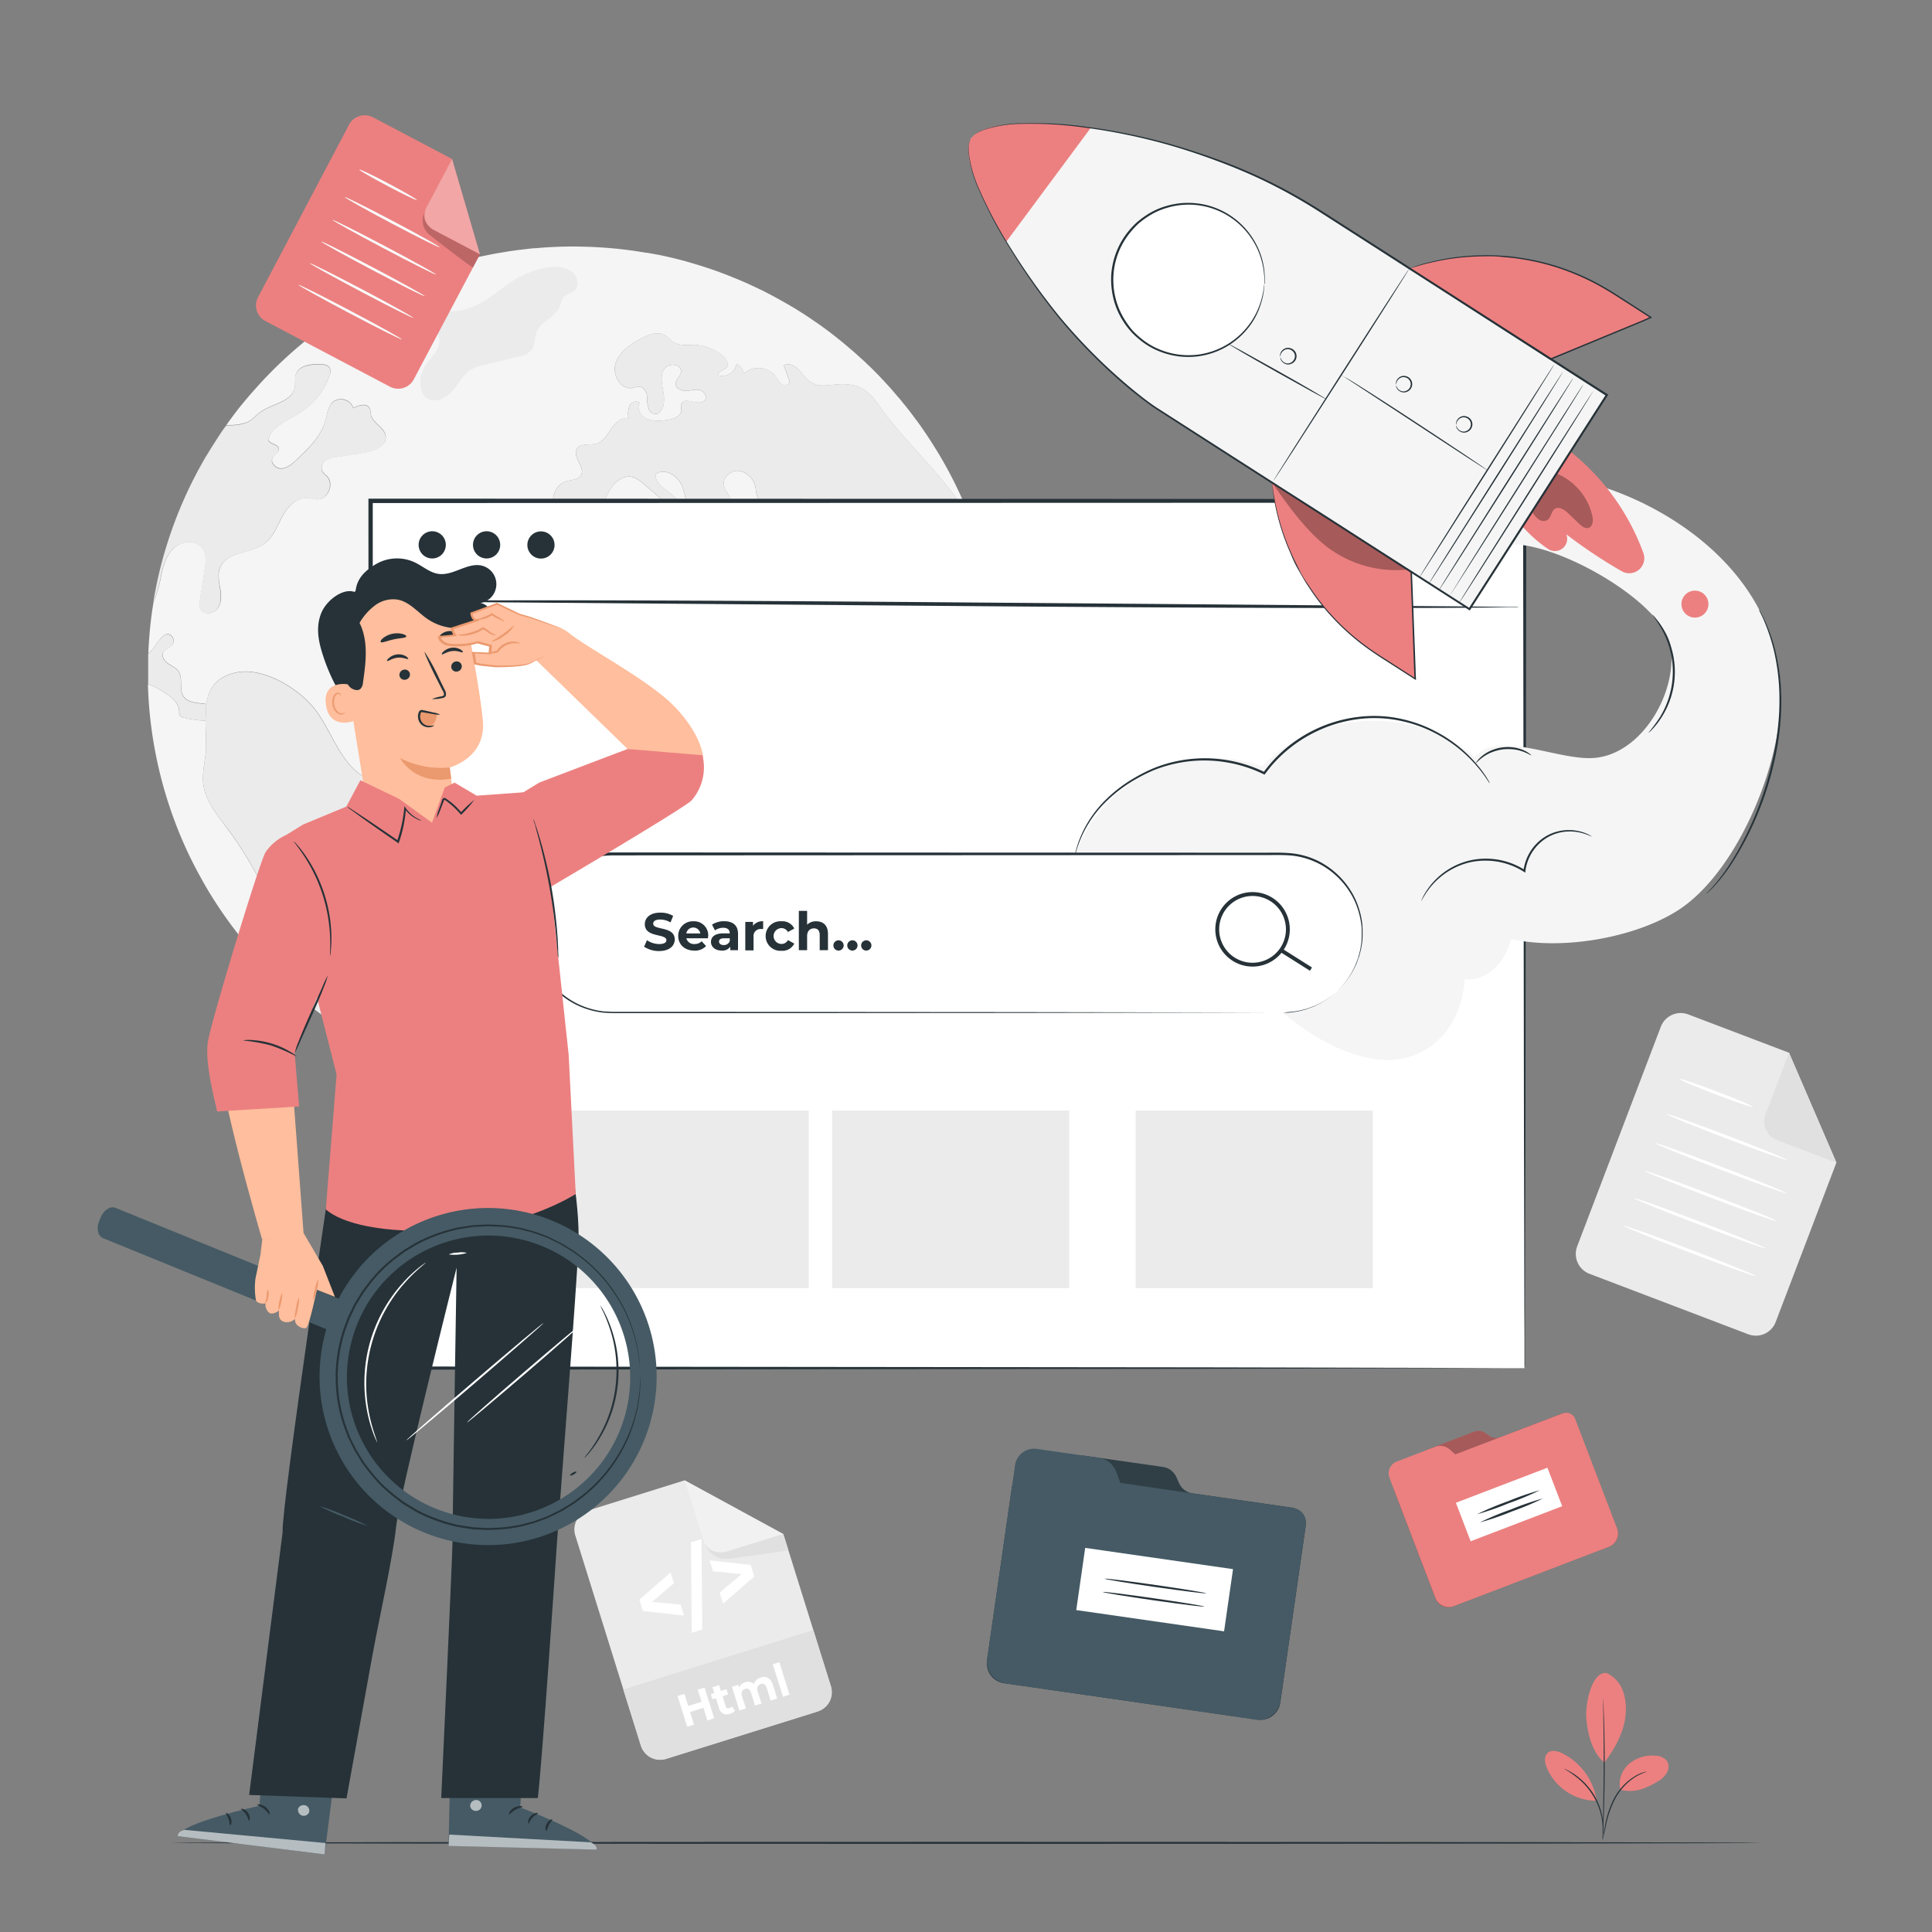 <svg xmlns="http://www.w3.org/2000/svg" viewBox="0 0 500 500"><rect x="0" y="0" width="500" height="500" fill="#808080" stroke="none"/><g id="freepik--background-complete--inject-9"><path d="M452.43,345.3l-41.07-15.64a5.51,5.51,0,0,1-3.19-7.1l21.65-56.84a5.51,5.51,0,0,1,7.1-3.19L463,272.45l12.25,28.46-15.7,41.21A5.49,5.49,0,0,1,452.43,345.3Z" style="fill:#ebebeb"></path><path d="M463,272.45l-6.1,16a5.12,5.12,0,0,0,3,6.6l15.39,5.86Z" style="fill:#e0e0e0"></path><path d="M453.68,286.49c-.08.2-4.4-1.25-9.64-3.25s-9.44-3.78-9.36-4,4.39,1.25,9.64,3.25S453.76,286.28,453.68,286.49Z" style="fill:#fff"></path><path d="M462.51,300.21c-.08.2-7.15-2.3-15.78-5.59s-15.58-6.12-15.5-6.32,7.14,2.29,15.78,5.58S462.58,300,462.51,300.21Z" style="fill:#fff"></path><path d="M462.44,308.83c-.07.21-7.77-2.53-17.18-6.12s-17-6.65-16.9-6.86,7.77,2.53,17.18,6.12S462.52,308.63,462.44,308.83Z" style="fill:#fff"></path><path d="M459.73,316c-.08.21-7.77-2.53-17.18-6.12s-17-6.66-16.91-6.86,7.77,2.53,17.19,6.12S459.81,315.75,459.73,316Z" style="fill:#fff"></path><path d="M457,323.09c-.08.2-7.78-2.54-17.19-6.12s-17-6.66-16.9-6.87,7.77,2.54,17.18,6.12S457.09,322.88,457,323.09Z" style="fill:#fff"></path><path d="M454.3,330.21c-.08.21-7.77-2.53-17.18-6.11s-17-6.66-16.91-6.87,7.77,2.53,17.19,6.12S454.38,330,454.3,330.21Z" style="fill:#fff"></path><path d="M258,162.9c-.12-1.26-.26-2.5-.43-3.73s-.37-2.61-.59-3.91c.22,1.3.42,2.6.59,3.91S257.83,161.64,258,162.9Z" style="fill:#f5f5f5"></path><path d="M247.94,178.36c-1.08-2.44-1.32-5.14-2-7.71a5.09,5.09,0,0,0-2.31-3.45,21.17,21.17,0,0,0-2.78-.63c-3.26-1-4.14-5.52-7.23-6.93a10.33,10.33,0,0,0-3.1-.65c-4.13-.49-8.41-1.92-11-5.16a20.46,20.46,0,0,0-2.55-3.14c-1.06-.85-2.7-1.22-3.73-.35q1.31,2.63,2.58,5.22a13.77,13.77,0,0,0,2.9,4.34,4.64,4.64,0,0,0,4.86,1,3.24,3.24,0,0,1,1.64-.57,1.76,1.76,0,0,1,1.06.68c2.25,2.49,1.52,6.62-.68,9.17s-5.42,3.85-8.54,5.09a6.69,6.69,0,0,1-3.49.68c-2.16-.4-3.31-2.76-3.94-4.87-1.41-4.67-2.09-9.74-5-13.68a16.67,16.67,0,0,1-2.63-3.82c-.6-1.57-.46-3.4-1.4-4.77s-3.05-2.29-3.19-4a3.19,3.19,0,0,1,2-2.83c1.12-.54,2.37-.69,3.52-1.16.45-.2,1-.53,1-1,0-.74-1-1-1.28-1.71s.51-1.49.84-2.23c.72-1.71-1.06-3.44-2.79-4.14s-3.78-1.2-4.58-2.87a10,10,0,0,1-.56-2.5,5.45,5.45,0,0,0-4.08-4.49c-2.14-.35-4.51,1.55-4.17,3.68.21,1.16,1.09,2.07,1.56,3.15s.34,2.69-.77,3c-1.83.56-3.59-2.79-5.13-1.63.63,2.14,1.24,4.28,1.87,6.45-2.41,1.22-5.28-1-6.31-3.51s-1.07-5.35-2.29-7.76-4.51-4.21-6.6-2.51c-.11,3.11,4,4.36,5.8,6.87,1.31,1.82,1.12,4.76-.82,5.91s-5-.85-4.23-3c.26-.73.87-1.34.94-2.13.07-1-.75-1.76-1.5-2.39l-3.5-2.94a7.38,7.38,0,0,0-2.5-1.57c-2.4-.7-4.81,1.25-6.08,3.4s-2,4.69-3.75,6.48c-2.53,2.62-7.32,2.77-9.69,0s-1.17-7.87,2.33-8.86c1.33-.36,3-.33,3.7-1.5,1.22-2.07-2.27-4.72-1.06-6.81.92-1.61,3.36-.88,5.14-1.42s2.75-2.31,3.8-3.85,2.65-3,4.46-2.65a5.58,5.58,0,0,1,.19-3.17,2,2,0,0,1,2.67-1c-.89,1.47.18,3.51,1.73,4.24a9.35,9.35,0,0,0,5.07.36c1.71-.2,3.85-.83,4-2.54,0-.56-.16-1.15,0-1.67.75-2,4.52.76,6-.88.83-.85-.09-2.37-1.26-2.65s-2.35.14-3.54.18-2.63-.58-2.68-1.76,1.25-2,1.39-3.16c.23-2-3.08-2.45-4.25-.87s-.75,3.77-.4,5.7.54,4.22-.89,5.58c-.61.92-2.2.44-2.72-.54a7.92,7.92,0,0,1-.51-3.26c-.08-1.12-.57-2.37-1.65-2.67a6,6,0,0,0-2.32.26c-3,.37-5.14-3.55-4.19-6.45s3.7-4.77,6.37-6.25c2-1.08,4.37-2.1,6.31-1,.9.51,1.53,1.38,2.42,1.9,1.54.91,3.44.58,5.2.61a12.13,12.13,0,0,1,7.58,3c.78.71,1.52,1.9.91,2.75s-2.57,1.1-2.24,2.16a3.78,3.78,0,0,0,4.75-3,3.2,3.2,0,0,1,1.83,2.58,5.66,5.66,0,0,1,8.28.68,7.09,7.09,0,0,0,1.53,2c.7.46,1.92.23,2-.59a1.88,1.88,0,0,0-.14-.77c-.42-1.18-.86-2.35-1.28-3.52,1.63-.87,3.54.49,4.64,2,4.08,5.45,7,2.17,12.74,3.06,3.89.6,5.6,3.09,7.8,6.1,6.73,9.28,15.62,16.88,21.74,26.57.64,1,1.23,2,1.79,3.09-.1-.26-.19-.53-.3-.79a106.71,106.71,0,0,0-8.89-18.07c-.75-1.22-1.51-2.43-2.3-3.61-.49-.74-1-1.48-1.5-2.2-.64-.94-1.32-1.85-2-2.75-.54-.74-1.08-1.45-1.64-2.15-.38-.49-.78-1-1.19-1.46a20.36,20.36,0,0,0-1.36-1.64L230.93,101c-.14-.18-.3-.35-.47-.53-.51-.59-1.05-1.16-1.59-1.74a.4.4,0,0,0-.15-.17c-.14-.16-.3-.32-.46-.47-.43-.49-.9-1-1.36-1.43-.75-.77-1.51-1.54-2.3-2.27-.64-.64-1.3-1.25-2-1.86s-1.19-1.09-1.8-1.61-1.19-1-1.8-1.53-1.48-1.24-2.25-1.85h0c-2.11-1.69-4.29-3.29-6.52-4.79-.56-.39-1.1-.75-1.66-1.12s-1.13-.73-1.69-1.08-1.13-.72-1.71-1.05-1.15-.69-1.72-1-.93-.54-1.4-.78a6.36,6.36,0,0,0-.71-.4c-1-.56-2-1.1-3-1.6-.5-.27-1-.53-1.53-.77s-1.31-.65-2-.94a1.38,1.38,0,0,0-.3-.14c-.59-.28-1.18-.56-1.79-.82-.86-.37-1.71-.73-2.57-1.08s-1.95-.8-2.94-1.17-2.2-.82-3.32-1.19-2.24-.75-3.38-1.09-2.26-.67-3.41-1q-3.41-.91-6.89-1.62s-.09,0-.12,0c-.89-.17-1.78-.34-2.67-.48a.68.68,0,0,0-.17,0c-.39-.07-.79-.14-1.19-.19-1.65-.28-3.33-.51-5-.7l-.61-.07c-.49-.07-1-.1-1.48-.15-1.12-.11-2.23-.2-3.37-.27s-2.35-.14-3.53-.17-2.48-.07-3.72-.07c-3.27,0-6.52.14-9.73.44-.76,0-1.51.12-2.26.2l-2.35.28c-.79.11-1.57.21-2.34.33l-2.34.39c-.66.1-1.34.22-2,.36q-2.46.48-4.86,1c-.75.17-1.5.37-2.25.58s-1.5.4-2.24.61c-1.23.34-2.44.73-3.64,1.11h0c-1,.33-2,.66-2.92,1,0,0-.06,0-.07,0-1,.35-2,.71-2.93,1.1l-.16,0c-.89.35-1.78.72-2.65,1.08-1.1.45-2.18.94-3.24,1.43-.91.42-1.8.84-2.67,1.27s-1.88.94-2.81,1.43l-.1.06c-.89.47-1.78,1-2.65,1.46s-1.8,1-2.69,1.59h0c-.84.5-1.66,1-2.48,1.53-.31.19-.61.4-.92.61-.87.56-1.71,1.13-2.56,1.73-1,.71-2.06,1.46-3.07,2.21s-1.76,1.34-2.62,2a110,110,0,0,0-13.7,13c-1.48,1.64-2.88,3.31-4.24,5q-1.72,2.19-3.33,4.48c-1,1.33-1.88,2.69-2.77,4.07.89-1.38,1.82-2.74,2.77-4.07l.84-.09a12.84,12.84,0,0,0,4.64-.75c1.31-.64,2.23-1.81,3.42-2.65,3-2.16,8-2.56,8.82-6.19.28-1.22-.06-2.54.4-3.71.85-2.18,3.76-2.49,6.1-2.46,1,0,2.16.14,2.61,1a2.53,2.53,0,0,1-.1,2,18.93,18.93,0,0,1-8,9.83c-3,1.85-7,3.28-7.83,6.73.42,1.17,2.55,1.08,2.72,2.3.12,1-1.13,1.48-1.59,2.35-.66,1.28.86,2.83,2.3,2.76s2.65-1.12,3.72-2.09c3.17-3,6.5-6.12,7.65-10.31.49-1.72.66-3.75,2.06-4.9a3.4,3.4,0,0,1,5.17,1.66c1.38-.77,3.53-1.34,4.24.09a7.42,7.42,0,0,1,.3,1.64c.45,2.23,3.5,3.24,3.82,5.49.36,2.59-3,3.94-5.57,4.34l-7.06,1.11a6.54,6.54,0,0,0-2.92.94,2.3,2.3,0,0,0-.88,2.74,6.92,6.92,0,0,0,1.22,1.26c2,2,.35,6-2.4,6.06-.94,0-1.87-.31-2.81-.35-2.79-.12-5,2.34-6.33,4.8s-2.31,5.26-4.55,6.94c-3.59,2.7-9.78,2.07-11.52,6.22-.7,1.67-.33,3.56,0,5.35s.4,3.77-.65,5.25-3.71,1.78-4.48.14a4.06,4.06,0,0,1-.1-2.32c.42-2.58.82-5.16,1.22-7.74.3-1.92.56-4.06-.58-5.63-1.58-2.2-5.14-2-7.2-.23s-2.89,4.52-3.46,7.15a31.22,31.22,0,0,1-2,6.94h0c-.37,2.16-.67,4.36-.89,6.57s-.39,4.52-.47,6.82a11,11,0,0,0,.89-.84c1.1-1.13,3.31-5.93,5.3-3.57a1.79,1.79,0,0,1,0,2.18c-.61.78-1.83,1-2.3,1.81-.57,1,.23,2.26,1.17,2.93s2.09,1.09,2.75,2.05c1.28,1.83.06,4.61,1.29,6.47,1.07,1.61,3.33,1.71,5.27,1.92l.66.1c.54-3.83,2.34-6.95,7.57-8.14,7.21-1.64,16.7,4.34,20.76,9.78,4.53,6.09,6.67,14.7,13.61,17.75,5,2.18,12,1.39,14.45,6.26,2.17,4.36-1.6,9.25-2.18,14.08-.36,3.19.68,6.37.93,9.56s-.72,6.93-3.63,8.28c-1.62.73-3.66.64-5,1.86-2.31,2.2-.41,6.73-2.73,8.93a12.19,12.19,0,0,1-3,1.55c-5.21,2.63-5.07,10.3-2.65,15.62.09.19.18.36.26.56A110.17,110.17,0,0,0,200,271.08h0a111.79,111.79,0,0,0,9.74-5.87,109.15,109.15,0,0,0,13.69-10.88,107.65,107.65,0,0,0,8.36-8.73c1.85-2.13,3.6-4.34,5.27-6.61.85-1.17,1.69-2.34,2.47-3.54a105.15,105.15,0,0,0,6.58-11,106.73,106.73,0,0,0,7.13-17.19,107.86,107.86,0,0,0,4.2-18.67c.33-2.47.59-5,.76-7.51a6.34,6.34,0,0,1-4.42,2C251.19,183,249,180.8,247.94,178.36Z" style="fill:#f5f5f5"></path><path d="M52.59,202.76c-.34-3.15.7-6.31.75-9.5,0-2.19-.12-4.51-.15-6.73a29.39,29.39,0,0,1-5.6-.78,1.73,1.73,0,0,1-1-.52,2,2,0,0,1-.22-1.17c-.14-2.48-2.53-4.11-4.67-5.35a18.52,18.52,0,0,0-3.4-1.68c0,.27,0,.51,0,.77a109.89,109.89,0,0,0,7,34.95A104.74,104.74,0,0,0,52,227.19c1.08,2,2.27,4,3.5,5.91,1.54,2.39,3.14,4.72,4.87,7s3.31,4.27,5.11,6.29a105.26,105.26,0,0,0,7.79,8c2.42,2.27,4.95,4.41,7.58,6.45-6-16.14-11.68-32.61-22-46.35C56.2,210.89,53.1,207.23,52.59,202.76Z" style="fill:#f5f5f5"></path><path d="M38.25,171.82c0,.67,0,1.33,0,2s0,1.07,0,1.61c0-.54,0-1.07,0-1.61S38.24,172.49,38.25,171.82Z" style="fill:#f5f5f5"></path><g style="opacity:0.6"><path d="M87,265.3c.92.62,1.86,1.23,2.81,1.83l2,1.22-2-1.22C88.9,266.53,88,265.92,87,265.3Z" style="fill:#f5f5f5"></path></g><path d="M180.33,258.39a9.4,9.4,0,0,1-2.05-.22,6.73,6.73,0,0,1-4.86-3.68,12.51,12.51,0,0,1-.85-4.8,18,18,0,0,0-.35-3.28,17.26,17.26,0,0,0-2.58-5.26,18.33,18.33,0,0,1-3.45-12.42l0-.68c-.58-19.37-6-35.1-15.62-45.48a10.6,10.6,0,0,0-4.73-3.35,5.9,5.9,0,0,0-6.07,2.1,12.33,12.33,0,0,0-.91,1.49,8.46,8.46,0,0,1-1.59,2.27,4.55,4.55,0,0,1-3.88,1,7,7,0,0,1-4.84-3.34c-1.71-3-1.4-6.72-1.15-9.71l1-12c.16-1.86.37-4.4,1.87-6.14a10.26,10.26,0,0,1,4.47-2.56,13.32,13.32,0,0,0,3.44-1.65c1.93-1.45,2.79-3.73,3.7-6.14a24.77,24.77,0,0,1,1.75-4,7.41,7.41,0,0,1,6.9-3.39,3.19,3.19,0,0,1,2.53,1.69,7.59,7.59,0,0,1,4.49-4.11c4-1.15,8.84,2,13.53,5.05,4.29,2.79,8.33,5.41,11.51,4.83a24.71,24.71,0,0,0,2.4-.59,12.67,12.67,0,0,1,5.17-.71c4.63.65,7,5.67,8.53,10l7.53,21c.94,2.62,2.15,5.49,4.64,6.46a9.47,9.47,0,0,0,3.14.46,10.5,10.5,0,0,1,3.28.47,5.26,5.26,0,0,1,3.46,4.24c.64,3.48-1.1,8-4.05,10.58h0a48.76,48.76,0,0,1-4.42,3.25c-3.4,2.32-6.62,4.51-8,8.11a19.47,19.47,0,0,0-.93,6.15,18.93,18.93,0,0,1-1.07,6.63,19.15,19.15,0,0,1-3.27,4.77,29.54,29.54,0,0,0-2.19,2.79c-2.41,3.63-3.08,8.14-3.73,12.49-.08.56-.16,1.12-.25,1.67-.75,4.86-2.05,10.27-6,13.65A10.17,10.17,0,0,1,180.33,258.39Z" style="fill:#ebebeb"></path><g style="opacity:0.6"><path d="M38.32,169.22h0c0,.21,0,.4,0,.61,0,.66,0,1.33,0,2,0-.66,0-1.33,0-2C38.28,169.62,38.3,169.43,38.32,169.22Z" style="fill:#f5f5f5"></path></g><g style="opacity:0.6"><path d="M38.24,175.42c0,.54,0,1.08,0,1.61h0C38.25,176.5,38.25,176,38.24,175.42Z" style="fill:#f5f5f5"></path></g><path d="M53.38,182.26l-.66-.1c-1.94-.21-4.2-.31-5.27-1.92-1.23-1.86,0-4.64-1.29-6.47-.66-1-1.81-1.37-2.75-2.05s-1.75-1.92-1.17-2.93c.47-.86,1.69-1,2.3-1.81a1.79,1.79,0,0,0,0-2.18c-2-2.36-4.2,2.44-5.3,3.57a11,11,0,0,1-.89.84h0c0,.21,0,.4,0,.61,0,.66,0,1.33,0,2s0,1.33,0,2,0,1.07,0,1.61,0,1.08,0,1.61a18.13,18.13,0,0,1,3.39,1.68c2.15,1.23,4.54,2.87,4.68,5.35a2,2,0,0,0,.22,1.17,1.73,1.73,0,0,0,1,.52,29.39,29.39,0,0,0,5.6.78" style="fill:#ebebeb"></path><path d="M53.19,186.53c0,2.22.19,4.54.15,6.73-.05,3.19-1.09,6.35-.74,9.5.5,4.47,3.6,8.13,6.31,11.72,10.28,13.74,16,30.21,22,46.35h0c1.11.89,2.25,1.73,3.4,2.55.9.65,1.82,1.29,2.75,1.92s1.86,1.23,2.81,1.83l2,1.22c-.08-.2-.17-.37-.26-.56-2.42-5.32-2.56-13,2.65-15.62a12.19,12.19,0,0,0,3-1.55c2.32-2.2.42-6.73,2.73-8.93,1.31-1.22,3.35-1.13,5-1.86,2.91-1.35,3.86-5.08,3.63-8.28s-1.29-6.37-.93-9.56c.58-4.83,4.35-9.72,2.18-14.08-2.42-4.87-9.48-4.08-14.45-6.26C88.38,198.6,86.24,190,81.71,183.9c-4.06-5.44-13.55-11.42-20.76-9.78-5.23,1.19-7,4.31-7.57,8.14" style="fill:#ebebeb"></path><path d="M45.13,141.73c2.06-1.76,5.62-2,7.2.23,1.14,1.57.88,3.71.58,5.63-.4,2.58-.8,5.16-1.22,7.74a4.06,4.06,0,0,0,.1,2.32c.77,1.64,3.45,1.32,4.48-.14s.93-3.47.65-5.25-.65-3.68,0-5.35c1.74-4.15,7.93-3.52,11.52-6.22,2.24-1.68,3.23-4.48,4.55-6.94s3.54-4.92,6.33-4.8c.94,0,1.87.39,2.81.35,2.75-.08,4.36-4.11,2.4-6.06A6.92,6.92,0,0,1,83.36,122a2.3,2.3,0,0,1,.88-2.74,6.54,6.54,0,0,1,2.92-.94l7.06-1.11c2.6-.4,5.93-1.75,5.57-4.34-.32-2.25-3.37-3.26-3.82-5.49a7.42,7.42,0,0,0-.3-1.64c-.71-1.43-2.86-.86-4.24-.09A3.4,3.4,0,0,0,86.26,104c-1.4,1.15-1.57,3.18-2.06,4.9-1.15,4.19-4.48,7.36-7.65,10.31-1.07,1-2.27,2-3.72,2.09s-3-1.48-2.3-2.76c.46-.87,1.71-1.37,1.59-2.35-.17-1.22-2.3-1.13-2.72-2.3.84-3.45,4.79-4.88,7.83-6.73a18.93,18.93,0,0,0,8-9.83,2.53,2.53,0,0,0,.1-2c-.45-.87-1.62-1-2.61-1-2.34,0-5.25.28-6.1,2.46-.46,1.17-.12,2.49-.4,3.71-.82,3.63-5.79,4-8.82,6.19-1.19.84-2.11,2-3.42,2.65a12.84,12.84,0,0,1-4.64.75l-.84.09c-1,1.33-1.88,2.69-2.77,4.07S54,117,53.15,118.39a109.49,109.49,0,0,0-9.55,21.3c-.85,2.61-1.61,5.26-2.26,7.95s-1.21,5.42-1.66,8.18a31.22,31.22,0,0,0,2-6.94C42.24,146.25,43.09,143.49,45.13,141.73Z" style="fill:#ebebeb"></path><path d="M137.54,90.64c1-1.37.73-3.33,1.41-4.91,1.12-2.62,4.61-3.56,5.82-6.15.46-1,.58-2.21,1.39-2.94s1.68-.75,2.4-1.3c1.63-1.25.95-4.08-.77-5.18-4.32-2.76-12.27.43-16,3.14-4.8,3.47-9.49,7.65-15.88,7.24-1.76-.11-3.59-.59-5.24,0s-2.67,3.1-1.25,4.14c.79.59,1.91.42,2.81.84,1.64.76,1.81,3.14,1,4.77S111,93.16,110,94.71a8.26,8.26,0,0,0-1.18,5,4.58,4.58,0,0,0,1.49,3.25c2,1.58,5,.22,6.69-1.68s2.85-4.37,5-5.68a12.36,12.36,0,0,1,3.58-1.24l8.33-2A6.1,6.1,0,0,0,137.54,90.64Z" style="fill:#ebebeb"></path><g style="opacity:0.6"><path d="M258.46,172.29c0-1.58-.06-3.16-.15-4.72.09,1.56.14,3.14.15,4.72,0,.51,0,1,0,1.52,0,2.44-.09,4.84-.23,7.25.14-2.41.23-4.81.23-7.25C258.49,173.3,258.49,172.8,258.46,172.29Z" style="fill:#f5f5f5"></path></g><g style="opacity:0.6"><path d="M251.57,135.34c.52,1.39,1,2.79,1.48,4.21-.46-1.42-1-2.82-1.48-4.21,0,0,0,0,0,0h0Z" style="fill:#f5f5f5"></path></g><path d="M258.46,172.29c0-1.58-.06-3.16-.15-4.72s-.2-3.12-.36-4.67c-.12-1.26-.26-2.5-.43-3.73s-.37-2.61-.59-3.91a106.48,106.48,0,0,0-2.57-11.44c-.41-1.43-.85-2.86-1.31-4.27s-1-2.82-1.48-4.21v0h0c-.56-1-1.15-2.08-1.79-3.09-6.12-9.69-15-17.29-21.74-26.57-2.2-3-3.91-5.5-7.8-6.1-5.75-.89-8.66,2.39-12.74-3.06-1.1-1.47-3-2.83-4.64-2,.42,1.17.86,2.34,1.28,3.52a1.88,1.88,0,0,1,.14.77c-.09.82-1.31,1-2,.59a7.09,7.09,0,0,1-1.53-2,5.66,5.66,0,0,0-8.28-.68,3.2,3.2,0,0,0-1.83-2.58,3.78,3.78,0,0,1-4.75,3c-.33-1.06,1.57-1.25,2.24-2.16s-.13-2-.91-2.75a12.13,12.13,0,0,0-7.58-3c-1.76,0-3.66.3-5.2-.61-.89-.52-1.52-1.39-2.42-1.9-1.94-1.1-4.36-.08-6.31,1-2.67,1.48-5.42,3.34-6.37,6.25s1.16,6.82,4.19,6.45a6,6,0,0,1,2.32-.26c1.08.3,1.57,1.55,1.65,2.67a7.92,7.92,0,0,0,.51,3.26c.52,1,2.11,1.46,2.72.54,1.43-1.36,1.25-3.64.89-5.58s-.75-4.11.4-5.7,4.48-1.08,4.25.87c-.14,1.15-1.44,2-1.39,3.16s1.5,1.81,2.68,1.76,2.39-.47,3.54-.18,2.09,1.8,1.26,2.65c-1.45,1.64-5.22-1.16-6,.88-.21.52,0,1.11,0,1.67-.14,1.71-2.28,2.34-4,2.54a9.35,9.35,0,0,1-5.07-.36c-1.55-.73-2.62-2.77-1.73-4.24a2,2,0,0,0-2.67,1,5.58,5.58,0,0,0-.19,3.17c-1.81-.4-3.43,1.13-4.46,2.65s-2,3.31-3.8,3.85-4.22-.19-5.14,1.42c-1.21,2.09,2.28,4.74,1.06,6.81-.7,1.17-2.37,1.14-3.7,1.5-3.5,1-4.72,6.12-2.33,8.86s7.16,2.58,9.69,0c1.76-1.79,2.48-4.32,3.75-6.48s3.68-4.1,6.08-3.4a7.38,7.38,0,0,1,2.5,1.57l3.5,2.94c.75.63,1.57,1.41,1.5,2.39-.07.79-.68,1.4-.94,2.13-.73,2.11,2.32,4.11,4.23,3s2.13-4.09.82-5.91c-1.81-2.51-5.91-3.76-5.8-6.87,2.09-1.7,5.38.09,6.6,2.51s1.26,5.27,2.29,7.76,3.9,4.73,6.31,3.51c-.63-2.17-1.24-4.31-1.87-6.45,1.54-1.16,3.3,2.19,5.13,1.63,1.11-.34,1.25-2,.77-3s-1.35-2-1.56-3.15c-.34-2.13,2-4,4.17-3.68a5.45,5.45,0,0,1,4.08,4.49,10,10,0,0,0,.56,2.5c.8,1.67,2.87,2.18,4.58,2.87s3.51,2.43,2.79,4.14c-.33.74-1.11,1.46-.84,2.23s1.28,1,1.28,1.71c0,.48-.53.81-1,1-1.15.47-2.4.62-3.52,1.16a3.19,3.19,0,0,0-2,2.83c.14,1.74,2.21,2.58,3.19,4s.8,3.2,1.4,4.77a16.67,16.67,0,0,0,2.63,3.82c2.89,3.94,3.57,9,5,13.68.63,2.11,1.78,4.47,3.94,4.87a6.69,6.69,0,0,0,3.49-.68c3.12-1.24,6.36-2.56,8.54-5.09s2.93-6.68.68-9.17a1.76,1.76,0,0,0-1.06-.68,3.24,3.24,0,0,0-1.64.57,4.64,4.64,0,0,1-4.86-1,13.77,13.77,0,0,1-2.9-4.34q-1.28-2.59-2.58-5.22c1-.87,2.67-.5,3.73.35a20.46,20.46,0,0,1,2.55,3.14c2.59,3.24,6.87,4.67,11,5.16a10.33,10.33,0,0,1,3.1.65c3.09,1.41,4,6,7.23,6.93a21.17,21.17,0,0,1,2.78.63,5.09,5.09,0,0,1,2.31,3.45c.72,2.57,1,5.27,2,7.71s3.25,4.65,5.9,4.69a6.34,6.34,0,0,0,4.42-2v0c.14-2.41.23-4.81.23-7.25C258.49,173.3,258.49,172.8,258.46,172.29Z" style="fill:#ebebeb"></path><path d="M213.87,218c-1.64.32-2,1.28-2.86,2.5-1.16,1.58-2.82,3.17-3.88,4.73-1.79,2.65-.18,6.77-2.54,9-.48.46-1.1.75-1.53,1.25a2.79,2.79,0,0,0,.57,3.85,3.78,3.78,0,0,0,4.1.08,6.07,6.07,0,0,0,2.52-3.44,5.75,5.75,0,0,1,1.27-2.82c1.35-1.18,3.45-.3,5.22-.55C224.3,231.56,221.05,216.6,213.87,218Z" style="fill:#ebebeb"></path><path d="M211.68,442.9l-39.34,12.3a5.16,5.16,0,0,1-6.46-3.39l-17-54.45a5.16,5.16,0,0,1,3.39-6.46l24.94-7.8L202.72,397l12.34,39.47A5.16,5.16,0,0,1,211.68,442.9Z" style="fill:#ebebeb"></path><path d="M163.19,429.07h51.53a0,0,0,0,1,0,0v15a5.46,5.46,0,0,1-5.46,5.46H168.53a5.33,5.33,0,0,1-5.33-5.33V429.07A0,0,0,0,1,163.19,429.07Z" transform="translate(-122.48 76.4) rotate(-17.36)" style="fill:#e0e0e0"></path><path d="M182.34,436.74l2.49,7.95-1.77.56-1-3.27-3.46,1.09,1,3.26-1.76.55-2.48-7.95,1.76-.55,1,3.13,3.46-1.08-1-3.14Z" style="fill:#fff"></path><path d="M190.2,442.69a2.47,2.47,0,0,1-1.26.82,2.06,2.06,0,0,1-2.87-1.51l-.79-2.51-.9.28-.43-1.36.91-.28-.47-1.49,1.7-.53.46,1.49,1.46-.46.43,1.36L187,439l.78,2.49a.72.72,0,0,0,1,.57,1.06,1.06,0,0,0,.61-.44Z" style="fill:#fff"></path><path d="M200.05,436.09l1.09,3.5-1.69.53-1-3.22c-.31-1-.88-1.31-1.56-1.1s-1.14.92-.8,2l1,3.07-1.7.53-1-3.23c-.31-1-.86-1.32-1.56-1.1s-1.13.92-.79,2l1,3.06-1.7.53-1.91-6.11,1.62-.5.22.7a2.46,2.46,0,0,1,1.59-1.37,2.27,2.27,0,0,1,2.24.4,2.72,2.72,0,0,1,1.8-1.66C198.2,433.7,199.47,434.23,200.05,436.09Z" style="fill:#fff"></path><path d="M200,430.69l1.7-.53,2.63,8.42-1.7.53Z" style="fill:#fff"></path><path d="M174.41,409.75l-5.67,4.82,7.4.7.88,2.84-10.63-1.19-.92-2.95,8.06-7Z" style="fill:#fff"></path><path d="M178.82,399.15l2.72-.85.21,23.42-2.73.85Z" style="fill:#fff"></path><path d="M194.28,405l.92,3-8.06,7-.89-2.84,5.68-4.79-7.4-.73-.88-2.81Z" style="fill:#fff"></path><g style="opacity:0.3"><path d="M177.18,383.1l4.8,15.33a4.79,4.79,0,0,0,6,3.14l14.74-4.6Z" style="fill:#fff"></path></g><path d="M182.6,399.71a5.32,5.32,0,0,0,5.58,3.67,4.55,4.55,0,0,0,.52,0c2-.26,15.4-2,15.31-2.25L202.72,397,188,401.58S184.27,402.6,182.6,399.71Z" style="fill:#e0e0e0"></path></g><g id="freepik--Floor--inject-9"><path d="M455.94,476.93c0,.14-92.21.26-205.93.26s-205.95-.12-205.95-.26,92.19-.26,206-.26S455.94,476.79,455.94,476.93Z" style="fill:#263238"></path></g><g id="freepik--Window--inject-9"><rect x="95.87" y="129.64" width="298.69" height="224.44" style="fill:#fff"></rect><path d="M394.56,354.08s0-.36,0-1.05,0-1.72,0-3.07c0-2.7,0-6.7-.05-11.93,0-10.44-.06-25.78-.11-45.36-.05-39.1-.13-95.16-.22-163l.43.43-298.66.09h0l.52-.52c0,80.7,0,157.11,0,224.44l-.47-.47,215.58.23,61.23.13,16.25.06,4.19,0,1.07,0h0l-1.05,0-4.13,0-16.16.06-61.12.13-215.89.23H95.4v-.47c0-67.33,0-143.74-.05-224.44v-.52h.55l298.66.1H395v.42c-.09,68-.16,124.14-.22,163.3-.05,19.54-.08,34.84-.11,45.26,0,5.19,0,9.17,0,11.85,0,1.33,0,2.34,0,3S394.56,354.08,394.56,354.08Z" style="fill:#263238"></path><path d="M393.06,157.13a6.09,6.09,0,0,1-.75.05l-2.22,0-8.52.09c-7.39.06-18.1.09-31.32.08-26.46,0-63-.19-103.36-.52l-103.36-.83-31.33-.25-8.51-.1-2.22-.06a3.29,3.29,0,0,1-.75,0,3.29,3.29,0,0,1,.75-.05l2.22,0,8.51-.09c7.4-.06,18.1-.09,31.33-.09,26.45,0,63,.2,103.37.53l103.35.83,31.33.24,8.51.11,2.22,0A3.58,3.58,0,0,1,393.06,157.13Z" style="fill:#263238"></path><path d="M115.38,141a3.52,3.52,0,1,1-3.51-3.51A3.52,3.52,0,0,1,115.38,141Z" style="fill:#263238"></path><path d="M129.45,141a3.52,3.52,0,1,1-3.52-3.51A3.52,3.52,0,0,1,129.45,141Z" style="fill:#263238"></path><circle cx="140" cy="141.04" r="3.52" style="fill:#263238"></circle><rect x="147.93" y="287.41" width="61.38" height="45.95" style="fill:#ebebeb"></rect><rect x="215.34" y="287.41" width="61.38" height="45.95" style="fill:#ebebeb"></rect><rect x="293.9" y="287.41" width="61.38" height="45.95" style="fill:#ebebeb"></rect></g><g id="freepik--Rocket--inject-9"><path d="M460.81,177.91c-1.87-34.64-38.07-52.07-56.59-54.32L389.4,141c11.93-1.79,41.6,14.77,43.05,26.75s-7.68,27.29-19.7,28.39c-9.44.87-25.18-7.51-31.17-.17-15.14-13.48-41-12.37-54.92,2.36a37.84,37.84,0,0,0-50.36,31.44l55.75,32.36s23.23,20.82,39.07,8c5.41-4.38,7.47-10.67,8-16.74a8.39,8.39,0,0,0,3.16-.2c4-1.08,7-4.68,8.32-8.63.17-.51.3-1,.42-1.55,13.54,3,32-.4,42.89-7.2C449.71,226,461.81,196.54,460.81,177.91Z" style="fill:#f5f5f5"></path><path d="M385.52,202.71s-.08-.08-.21-.27l-.55-.82c-.24-.37-.54-.82-.93-1.32s-.81-1.11-1.36-1.72a35.9,35.9,0,0,0-10.83-8.72,34.52,34.52,0,0,0-9-3.27,32.53,32.53,0,0,0-11-.5,35.67,35.67,0,0,0-22,11.43c-.83.9-1.56,1.88-2.25,2.78l-.13.18-.19-.1a35.11,35.11,0,0,0-28.6-1,43.5,43.5,0,0,0-4.53,2.27,36.83,36.83,0,0,0-7.29,5.41,29.46,29.46,0,0,0-7.28,10.79c-.3.72-.5,1.37-.68,1.94a15,15,0,0,0-.41,1.45l-.24.9a1,1,0,0,1-.1.3s0-.11.05-.31l.19-.91a11.66,11.66,0,0,1,.37-1.47c.16-.58.35-1.24.63-2a29.28,29.28,0,0,1,7.22-11,36.46,36.46,0,0,1,7.33-5.51,41.53,41.53,0,0,1,4.57-2.32,34.64,34.64,0,0,1,5.19-1.69,35.39,35.39,0,0,1,23.81,2.6l-.33.08a35.68,35.68,0,0,1,24.62-14.38,32.79,32.79,0,0,1,11.14.54,34.78,34.78,0,0,1,9.12,3.38,35.16,35.16,0,0,1,10.81,8.91,20.91,20.91,0,0,1,1.33,1.76,14.27,14.27,0,0,1,.9,1.35c.21.36.38.64.51.85A2.41,2.41,0,0,1,385.52,202.71Z" style="fill:#263238"></path><path d="M396.29,195.47c-.06.08-.78-.45-2.1-.94a11.21,11.21,0,0,0-2.38-.58,12.64,12.64,0,0,0-3,0,12.79,12.79,0,0,0-2.9.8,11.1,11.1,0,0,0-2.14,1.2c-1.14.83-1.69,1.53-1.76,1.47s.09-.21.33-.54a7.14,7.14,0,0,1,1.21-1.22,9.53,9.53,0,0,1,2.17-1.35,11,11,0,0,1,6.16-.85,9.59,9.59,0,0,1,2.46.72,6.68,6.68,0,0,1,1.49.86C396.15,195.3,396.31,195.45,396.29,195.47Z" style="fill:#263238"></path><path d="M412,216.54s-.57-.28-1.64-.66a12.15,12.15,0,0,0-4.75-.68,11.31,11.31,0,0,0-6.62,2.56,11.85,11.85,0,0,0-4.21,7.67l-.05.42-.34-.23a18.14,18.14,0,0,0-3.67-1.8,18.72,18.72,0,0,0-10.33-.65,18.52,18.52,0,0,0-7.61,3.81,19.44,19.44,0,0,0-3.84,4.33c-.74,1.16-1.06,1.86-1.1,1.83a2.1,2.1,0,0,1,.2-.52,12.23,12.23,0,0,1,.73-1.42,18.47,18.47,0,0,1,11.51-8.49,18.75,18.75,0,0,1,14.39,2.48l-.4.19a12.21,12.21,0,0,1,4.43-8,11.56,11.56,0,0,1,6.9-2.55,11.79,11.79,0,0,1,4.83.84,8.69,8.69,0,0,1,1.19.59A1.66,1.66,0,0,1,412,216.54Z" style="fill:#263238"></path><path d="M455.22,157.67a5,5,0,0,1,.41.7c.24.47.62,1.16,1.05,2.07a46.26,46.26,0,0,1,2.8,8.05A54.35,54.35,0,0,1,461,181a64.17,64.17,0,0,1-.38,7.46,71.57,71.57,0,0,1-1.28,7.92,82.49,82.49,0,0,1-10.46,26,47.72,47.72,0,0,1-5.1,6.83c-.69.73-1.24,1.29-1.64,1.64a4.44,4.44,0,0,1-.62.52,5.6,5.6,0,0,1,.55-.6c.38-.37.89-.95,1.56-1.7a52.28,52.28,0,0,0,4.94-6.88,85.05,85.05,0,0,0,10.26-25.9,70.94,70.94,0,0,0,1.28-7.86,63.54,63.54,0,0,0,.41-7.41,56,56,0,0,0-1.39-12.46,50.85,50.85,0,0,0-2.63-8c-.39-.92-.75-1.61-1-2.1A5.11,5.11,0,0,1,455.22,157.67Z" style="fill:#263238"></path><path d="M427.56,159a5,5,0,0,1,.93,1,19.67,19.67,0,0,1,2.07,3,21.88,21.88,0,0,1-.74,22.94,19.72,19.72,0,0,1-2.25,2.85,5.52,5.52,0,0,1-1,.9,43.56,43.56,0,0,0,2.93-3.95,22.43,22.43,0,0,0,.73-22.56A38.61,38.61,0,0,0,427.56,159Z" style="fill:#263238"></path><path d="M390.9,132.17a35.39,35.39,0,0,0,9.75,9.91,3.17,3.17,0,0,0,4.75-3.69l0-.08a129.6,129.6,0,0,0,14.27,9.51,3.9,3.9,0,0,0,5.63-4.72,59.82,59.82,0,0,0-27.4-31.91Z" style="fill:#EC8080"></path><g style="opacity:0.3"><path d="M396.66,132.65a6,6,0,0,0,1.57,1.78,2.06,2.06,0,0,0,2.24.14c1-.67.95-2.3,2-2.92s2.41.27,3.33,1.14l2.9,2.77c.71.68,1.67,1.41,2.58,1s1.07-1.82.85-2.88a15.64,15.64,0,0,0-9.31-11.15Z"></path></g><path d="M435.16,156.47a3.49,3.49,0,1,0,0-.25" style="fill:#EC8080"></path><path d="M251.3,35.81c-2.82,4.39,3.35,19.73,17.49,39.37a133.92,133.92,0,0,0,30,30.18l81.54,52.31,13.78-21.48,8-12.46,13.78-21.48-74-47.47A134.52,134.52,0,0,0,319,43a160.39,160.39,0,0,0-24.62-7.71c-23.55-5.17-40.27-3.87-43.08.52" style="fill:#f5f5f5"></path><path d="M364.75,69.47l.3-.1a61,61,0,0,1,52.4,6.52l9.77,6.27L401.29,92.91Z" style="fill:#EC8080"></path><path d="M364.75,69.47l.19.12.53.33,2,1.29L375.08,76l26.29,16.76h-.14L424.86,83l2.29-1,0,.3-5.75-3.7c-1.9-1.2-3.74-2.44-5.61-3.53a61.68,61.68,0,0,0-11.28-5.3,58.75,58.75,0,0,0-10.93-2.72c-1.74-.31-3.44-.41-5.07-.58s-3.2-.18-4.7-.12a60.46,60.46,0,0,0-14,1.74c-1.64.35-2.86.79-3.71,1l-1.29.37.32-.12L366,69c.84-.25,2.06-.71,3.7-1.08a59,59,0,0,1,14.06-1.85c1.5-.07,3.08,0,4.72.1s3.34.26,5.09.56a59.19,59.19,0,0,1,11,2.7,62,62,0,0,1,11.35,5.31c1.89,1.1,3.72,2.33,5.62,3.54L427.31,82l.28.18-.31.13-2.29,1-23.64,9.79-.08,0-.07,0-26.31-17-7.5-4.86-2-1.29c-.21-.14-.38-.24-.5-.33Z" style="fill:#263238"></path><path d="M329.2,124.9s0,.15,0,.31a60.19,60.19,0,0,0,27.39,44.29l9.64,6.19-1-27.67Z" style="fill:#EC8080"></path><path d="M329.2,124.9l.16.09.5.32,2,1.24,7.44,4.73,26.05,16.6.07.05V148c.29,7.77.61,16.29.94,25.22,0,.84.06,1.68.09,2.45V176l-.28-.18-5.68-3.64c-1.86-1.21-3.72-2.35-5.48-3.59a60.54,60.54,0,0,1-9.43-8,57.52,57.52,0,0,1-6.93-8.74c-1-1.44-1.79-2.94-2.61-4.34s-1.47-2.81-2-4.19A58.5,58.5,0,0,1,329.88,130c-.33-1.62-.43-2.9-.55-3.76-.05-.42-.09-.74-.12-1s0-.33,0-.33c0,.19.08.55.2,1.3s.26,2.14.61,3.75a59.92,59.92,0,0,0,4.21,13.29c.57,1.37,1.32,2.72,2,4.17s1.62,2.87,2.61,4.3a57.92,57.92,0,0,0,6.93,8.68,61,61,0,0,0,9.39,7.94c1.75,1.22,3.62,2.36,5.48,3.57l5.68,3.64-.27.15c0-.77-.05-1.61-.09-2.44-.32-8.93-.63-17.46-.91-25.23l.07.13-25.84-16.68-7.43-4.82-2-1.29-.51-.34Z" style="fill:#263238"></path><path d="M251.3,35.81c-2.31,3.31,1,13.34,9.12,26.76L282.35,33C266.58,31.07,254.25,31.56,251.3,35.81Z" style="fill:#EC8080"></path><line x1="367.37" y1="149.38" x2="402.24" y2="94.31" style="fill:#f5f5f5"></line><path d="M402.24,94.31c.08.06-7.66,12.43-17.29,27.63s-17.5,27.5-17.58,27.44S375,137,384.66,121.76,402.16,94.26,402.24,94.31Z" style="fill:#263238"></path><line x1="369.68" y1="151.21" x2="404.55" y2="96.15" style="fill:#f5f5f5"></line><path d="M404.55,96.15c.08,0-7.66,12.42-17.29,27.62s-17.5,27.5-17.58,27.44,7.66-12.41,17.29-27.62S404.47,96.09,404.55,96.15Z" style="fill:#263238"></path><line x1="372.32" y1="152.84" x2="407.19" y2="97.77" style="fill:#f5f5f5"></line><path d="M407.19,97.77c.08.06-7.66,12.43-17.29,27.63s-17.5,27.5-17.58,27.44,7.66-12.41,17.29-27.62S407.11,97.72,407.19,97.77Z" style="fill:#263238"></path><line x1="374.95" y1="154.47" x2="409.83" y2="99.4" style="fill:#f5f5f5"></line><path d="M409.83,99.4c.08.06-7.67,12.43-17.29,27.63S375,154.52,375,154.47s7.66-12.41,17.29-27.62S409.74,99.35,409.83,99.4Z" style="fill:#263238"></path><line x1="377.59" y1="156.1" x2="412.46" y2="101.03" style="fill:#f5f5f5"></line><path d="M412.46,101c.08,0-7.66,12.42-17.29,27.63s-17.5,27.49-17.58,27.44,7.66-12.41,17.29-27.62S412.38,101,412.46,101Z" style="fill:#263238"></path><path d="M347.1,97.12s.15,0,.42.18.65.36,1.15.64c1,.58,2.39,1.45,4.11,2.54,3.45,2.17,8.18,5.23,13.38,8.64s9.89,6.52,13.28,8.79l4,2.71,1.07.75a1.57,1.57,0,0,1,.36.28,3,3,0,0,1-.4-.23l-1.11-.69-4.06-2.62L366,109.4l-13.32-8.72-4-2.62c-.48-.3-.85-.56-1.11-.7Z" style="fill:#263238"></path><path d="M364.75,69.47c.08.06-7.74,12.41-17.46,27.58s-17.67,27.45-17.75,27.4,7.74-12.4,17.46-27.58S364.67,69.42,364.75,69.47Z" style="fill:#263238"></path><path d="M376.84,109.92a.84.84,0,0,1,0-.49,2,2,0,0,1,.64-1.19,2,2,0,0,1,1.94-.49,2.12,2.12,0,0,1,.37,4,2,2,0,0,1-2-.12,2.08,2.08,0,0,1-.86-1c-.1-.3-.08-.49-.06-.49s.05.17.19.44a2.07,2.07,0,0,0,.85.89,1.74,1.74,0,0,0,1.73,0,1.82,1.82,0,0,0-.32-3.39,1.74,1.74,0,0,0-1.68.36,2.08,2.08,0,0,0-.68,1C376.87,109.75,376.87,109.92,376.84,109.92Z" style="fill:#263238"></path><path d="M361.27,99.52s-.07-.17,0-.49a2,2,0,0,1,.64-1.19,2,2,0,0,1,1.94-.49,2.12,2.12,0,0,1,.37,4,2,2,0,0,1-2-.12,2.11,2.11,0,0,1-.85-1,1,1,0,0,1-.07-.49s.06.17.2.44a2.07,2.07,0,0,0,.85.89,1.72,1.72,0,0,0,1.72,0,1.82,1.82,0,0,0-.31-3.39,1.76,1.76,0,0,0-1.69.36,2.12,2.12,0,0,0-.67,1C361.3,99.35,361.3,99.52,361.27,99.52Z" style="fill:#263238"></path><path d="M331.28,92.28a1,1,0,0,1,0-.49,2.1,2.1,0,0,1,.64-1.19,2,2,0,0,1,2-.49,2.12,2.12,0,0,1,.36,4,2,2,0,0,1-2-.12,2.05,2.05,0,0,1-.85-1c-.11-.31-.09-.49-.07-.49a4,4,0,0,1,.19.44,2.19,2.19,0,0,0,.85.89,1.76,1.76,0,0,0,1.73,0,2,2,0,0,0,1-1.81,1.93,1.93,0,0,0-1.34-1.58,1.74,1.74,0,0,0-1.68.36,2.08,2.08,0,0,0-.68,1C331.31,92.11,331.31,92.28,331.28,92.28Z" style="fill:#263238"></path><path d="M317.93,89c.06-.07,5.78,3.08,12.78,7s12.62,7.25,12.56,7.33-5.78-3.08-12.78-7S317.88,89.11,317.93,89Z" style="fill:#263238"></path><g style="opacity:0.3"><path d="M364.3,147.41S341,131.69,329.2,124.9c4.07,5.83,8.76,12.45,14.41,16.77A29.69,29.69,0,0,0,364.3,147.41Z"></path></g><circle cx="307.51" cy="72.44" r="19.72" transform="translate(151.32 347.06) rotate(-73.63)" style="fill:#fff"></circle><path d="M327.2,73.57a1.34,1.34,0,0,1,0-.32c0-.24,0-.55,0-.94a9.76,9.76,0,0,0-.09-1.52,14.93,14.93,0,0,0-.3-2.05,19.22,19.22,0,0,0-1.9-5.32,19.74,19.74,0,0,0-4.67-5.81,19.47,19.47,0,0,0-18.27-3.81,18.26,18.26,0,0,0-5.07,2.37,22.62,22.62,0,0,0-2.31,1.75,24.19,24.19,0,0,0-2,2.14,19.4,19.4,0,0,0-1.31,23A23,23,0,0,0,293,85.4a20.76,20.76,0,0,0,2.1,2,18.3,18.3,0,0,0,4.77,2.94A19.61,19.61,0,0,0,310,91.78a19.64,19.64,0,0,0,13.71-8.4,19,19,0,0,0,2.49-5.07,16.5,16.5,0,0,0,.54-2,9.67,9.67,0,0,0,.26-1.5c.05-.38.09-.69.13-.93a1.24,1.24,0,0,1,.06-.31,1.93,1.93,0,0,1,0,.32c0,.24-.05.55-.08.93a9.1,9.1,0,0,1-.21,1.52,14.87,14.87,0,0,1-.5,2A18.37,18.37,0,0,1,324,83.54a19.85,19.85,0,0,1-13.89,8.67,20,20,0,0,1-10.42-1.43,18.75,18.75,0,0,1-4.9-3,18.58,18.58,0,0,1-4-4.47,19.44,19.44,0,0,1-2.54-5.66,21.09,21.09,0,0,1-.67-6.36,20,20,0,0,1,4.56-11.56,20.73,20.73,0,0,1,2.09-2.2,23.75,23.75,0,0,1,2.37-1.79,18.84,18.84,0,0,1,5.2-2.41,20,20,0,0,1,10.51-.24,19.88,19.88,0,0,1,12.83,10.19A18.85,18.85,0,0,1,327,68.7a12.52,12.52,0,0,1,.26,2.08,9.23,9.23,0,0,1,.05,1.53c0,.39,0,.7,0,.94A1.34,1.34,0,0,1,327.2,73.57Z" style="fill:#263238"></path><path d="M251.3,35.81a2.07,2.07,0,0,1,.13-.19,2.57,2.57,0,0,1,.45-.52,7.46,7.46,0,0,1,2.3-1.41,31.46,31.46,0,0,1,10.26-1.79,98.69,98.69,0,0,1,16.59.89,154.81,154.81,0,0,1,21.69,4.44q5.94,1.7,12.31,4a139,139,0,0,1,13,5.49,137.32,137.32,0,0,1,13.24,7.38l13.58,8.69L416,102l.22.14-.14.22c-5.71,8.89-11.69,18.21-17.77,27.71s-12.08,18.81-17.79,27.71l-.13.22-.22-.14L319,118.63l-13.56-8.72L299,105.75c-2.11-1.42-4.06-3-6-4.51a143.31,143.31,0,0,1-19.09-19.11A172.67,172.67,0,0,1,261.16,64a110.1,110.1,0,0,1-7.75-14.69,32.19,32.19,0,0,1-2.81-10,7.31,7.31,0,0,1,.29-2.68,2.71,2.71,0,0,1,.29-.63,1.13,1.13,0,0,1,.12-.2,4.25,4.25,0,0,0-.36.84,7.46,7.46,0,0,0-.24,2.66,32.67,32.67,0,0,0,2.88,10,111.62,111.62,0,0,0,7.81,14.62,174.44,174.44,0,0,0,12.8,18,142.94,142.94,0,0,0,19.09,19c1.88,1.53,3.84,3.08,5.92,4.47l6.48,4.15,13.57,8.7,61.18,39.2-.36.08,17.78-27.71,17.77-27.71.08.36L354.57,63.21,341,54.51a137.87,137.87,0,0,0-13.18-7.39c-4.37-2.14-8.71-3.93-12.93-5.5s-8.32-2.93-12.27-4.06A154.79,154.79,0,0,0,281,33.06a99.31,99.31,0,0,0-16.54-1,31.94,31.94,0,0,0-10.23,1.7,7.75,7.75,0,0,0-2.31,1.35A6.35,6.35,0,0,0,251.3,35.81Z" style="fill:#263238"></path></g><g id="freepik--search-bar--inject-9"><path d="M332.05,262.17H158.38a20.53,20.53,0,0,1-20.53-20.53h0a20.53,20.53,0,0,1,20.53-20.53H332.05a20.53,20.53,0,0,1,20.53,20.53h0A20.53,20.53,0,0,1,332.05,262.17Z" style="fill:#fff"></path><path d="M332.05,262.17l1.22-.09a9.22,9.22,0,0,0,1.5-.15,16.45,16.45,0,0,0,2.05-.39l1.22-.32c.42-.14.85-.31,1.31-.48l.7-.26.71-.35a12.23,12.23,0,0,0,1.47-.77,20.13,20.13,0,0,0,5.95-5.22,15.66,15.66,0,0,0,1.31-1.91,16.78,16.78,0,0,0,1.13-2.15,23.07,23.07,0,0,0,.92-2.38c.11-.42.22-.84.33-1.28l.17-.65.1-.67.21-1.37.06-1.4,0-.72,0-.72c0-.49,0-1-.09-1.47a21.72,21.72,0,0,0-1.59-5.92,20.71,20.71,0,0,0-9.06-9.81,20.25,20.25,0,0,0-7-2.23c-2.52-.28-5.17-.14-7.86-.17l-168.39.08a22.77,22.77,0,0,0-6,.89,22.21,22.21,0,0,0-5.42,2.61,21.89,21.89,0,0,0-4.38,4,21.07,21.07,0,0,0-3,5.11,21.38,21.38,0,0,0-1.4,5.72,21.89,21.89,0,0,0,.3,5.83,20.2,20.2,0,0,0,5.29,10.12,20.16,20.16,0,0,0,9.73,5.61,21.58,21.58,0,0,0,2.76.5c.94,0,1.86.13,2.81.11h27.5l75.71.06,51,.08,13.88.05,3.61,0,1.23,0-1.23,0-3.61,0-13.88,0-51,.09-75.71.05h-27.5c-.94,0-1.91-.07-2.86-.11a22.68,22.68,0,0,1-2.83-.51,20.66,20.66,0,0,1-10-5.74,21.52,21.52,0,0,1-3.46-4.78,22,22,0,0,1-2-5.6,22.59,22.59,0,0,1-.3-6,20.8,20.8,0,0,1,4.51-11.11,20.75,20.75,0,0,1,10.06-6.82,23,23,0,0,1,6.13-.92l168.39.07c2.69,0,5.32-.1,7.9.2a20.26,20.26,0,0,1,7.15,2.28,21,21,0,0,1,9.17,10,21.79,21.79,0,0,1,1.59,6c.05.5.05,1,.08,1.49l0,.73,0,.72c0,.48-.05,1-.07,1.43s-.15.93-.22,1.38l-.1.68-.17.66c-.12.44-.23.87-.34,1.29-.33.82-.55,1.66-.94,2.41a17.88,17.88,0,0,1-1.16,2.17,16.6,16.6,0,0,1-1.33,1.91,20.28,20.28,0,0,1-6,5.24,15,15,0,0,1-1.49.76l-.72.34-.7.26c-.47.17-.9.34-1.33.47l-1.22.31a15,15,0,0,1-2.07.37,10.23,10.23,0,0,1-1.5.13Z" style="fill:#263238"></path><circle cx="324.17" cy="240.52" r="9.14" transform="translate(-75.12 299.67) rotate(-45)" style="fill:#fff"></circle><path d="M324.17,250.15a9.64,9.64,0,1,1,9.63-9.63A9.64,9.64,0,0,1,324.17,250.15Zm0-18.27a8.64,8.64,0,1,0,8.63,8.64A8.64,8.64,0,0,0,324.17,231.88Z" style="fill:#263238"></path><rect x="334.9" y="243.78" width="1" height="9.15" transform="translate(-53.66 399.36) rotate(-57.73)" style="fill:#263238"></rect></g><g id="freepik--Text--inject-9"><path d="M166.69,245l.75-1.68a5.66,5.66,0,0,0,3.17,1c1.31,0,1.85-.43,1.85-1,0-1.8-5.58-.57-5.58-4.13,0-1.63,1.32-3,4-3a6.44,6.44,0,0,1,3.33.84l-.68,1.69a5.38,5.38,0,0,0-2.66-.75c-1.32,0-1.82.49-1.82,1.09,0,1.77,5.57.55,5.57,4.07,0,1.61-1.33,3-4.07,3A6.88,6.88,0,0,1,166.69,245Z" style="fill:#263238"></path><path d="M183.21,242.83h-5.58a2,2,0,0,0,2.11,1.48,2.49,2.49,0,0,0,1.85-.71l1.14,1.23a3.85,3.85,0,0,1-3,1.19c-2.55,0-4.21-1.6-4.21-3.79a3.76,3.76,0,0,1,3.94-3.8,3.64,3.64,0,0,1,3.83,3.82C183.25,242.42,183.22,242.65,183.21,242.83Zm-5.6-1.25h3.63a1.84,1.84,0,0,0-3.63,0Z" style="fill:#263238"></path><path d="M191,241.7v4.21h-2V245a2.43,2.43,0,0,1-2.25,1c-1.72,0-2.75-1-2.75-2.23s.92-2.21,3.16-2.21h1.7c0-.92-.55-1.45-1.7-1.45a3.55,3.55,0,0,0-2.12.68l-.77-1.49a5.63,5.63,0,0,1,3.18-.89C189.69,238.43,191,239.47,191,241.7Zm-2.14,1.88v-.75h-1.46c-1,0-1.32.37-1.32.86s.45.89,1.21.89A1.57,1.57,0,0,0,188.85,243.58Z" style="fill:#263238"></path><path d="M197.5,238.43v2l-.48,0a1.81,1.81,0,0,0-2,2.05v3.48h-2.14v-7.37h2v1A3,3,0,0,1,197.5,238.43Z" style="fill:#263238"></path><path d="M198.15,242.23a3.81,3.81,0,0,1,4.11-3.8,3.37,3.37,0,0,1,3.3,1.88l-1.65.89a1.85,1.85,0,0,0-1.66-1,2,2,0,0,0,0,4.09,1.81,1.81,0,0,0,1.66-1l1.65.91a3.41,3.41,0,0,1-3.3,1.86A3.81,3.81,0,0,1,198.15,242.23Z" style="fill:#263238"></path><path d="M214.28,241.69v4.22h-2.14V242c0-1.19-.55-1.74-1.5-1.74s-1.76.63-1.76,2v3.64h-2.14V235.74h2.14v3.57a3.2,3.2,0,0,1,2.34-.88C213,238.43,214.28,239.44,214.28,241.69Z" style="fill:#263238"></path><path d="M215.68,244.68a1.33,1.33,0,0,1,2.66,0,1.33,1.33,0,1,1-2.66,0Z" style="fill:#263238"></path><path d="M219.27,244.68a1.33,1.33,0,0,1,2.66,0,1.33,1.33,0,1,1-2.66,0Z" style="fill:#263238"></path><path d="M222.86,244.68a1.33,1.33,0,0,1,2.66,0,1.33,1.33,0,1,1-2.66,0Z" style="fill:#263238"></path></g><g id="freepik--Document--inject-9"><path d="M100.92,100.08l-32.24-17a4.55,4.55,0,0,1-1.9-6.16L90.34,32.26a4.58,4.58,0,0,1,6.17-1.91L117,41.15l7.21,24.67L107.09,98.17A4.58,4.58,0,0,1,100.92,100.08Z" style="fill:#EC8080"></path><g style="opacity:0.3"><path d="M117,41.15l-6.64,12.56a4.26,4.26,0,0,0,1.77,5.74l12.08,6.37Z" style="fill:#fff"></path></g><g style="opacity:0.2"><path d="M109.91,54.9a4.72,4.72,0,0,0,1.17,5.8l.35.29c1.43,1.12,10.83,8.45,11,8.21s1.78-3.38,1.78-3.38l-12.08-6.37S109.13,57.75,109.91,54.9Z"></path></g><path d="M107.89,51.77c-.09.16-3.49-1.47-7.61-3.65S92.89,44.06,93,43.89s3.5,1.47,7.62,3.65S108,51.61,107.89,51.77Z" style="fill:#fafafa"></path><path d="M113.77,64c-.08.16-5.65-2.61-12.43-6.19S89.14,51.16,89.22,51s5.65,2.61,12.43,6.19S113.86,63.8,113.77,64Z" style="fill:#fafafa"></path><path d="M112.85,71.06c-.08.16-6.14-2.87-13.53-6.78S86,57.09,86.09,56.93s6.15,2.87,13.54,6.77S112.94,70.9,112.85,71.06Z" style="fill:#fafafa"></path><path d="M109.9,76.65c-.09.16-6.15-2.87-13.54-6.77s-13.31-7.2-13.22-7.36,6.14,2.87,13.53,6.77S110,76.49,109.9,76.65Z" style="fill:#fafafa"></path><path d="M106.94,82.25c-.08.16-6.14-2.87-13.53-6.78S80.1,68.28,80.18,68.12,86.33,71,93.72,74.89,107,82.09,106.94,82.25Z" style="fill:#fafafa"></path><path d="M104,87.84c-.09.16-6.15-2.87-13.53-6.77s-13.32-7.2-13.23-7.36,6.14,2.87,13.53,6.77S104.08,87.68,104,87.84Z" style="fill:#fafafa"></path></g><g id="freepik--Folders--inject-9"><path d="M259.84,435.62a5.2,5.2,0,0,1-4.41-5.88L261.86,385a4.32,4.32,0,0,1,5-3.49l4.2.61a4.5,4.5,0,0,0,4.34-1.82l1.17-1.71a4.5,4.5,0,0,1,4.34-1.82l20,2.87a4.52,4.52,0,0,1,3.5,2.57l.76,1.7a4.52,4.52,0,0,0,3.49,2.57l25.45,3.66a4.31,4.31,0,0,1,3.81,4.75l-6.58,45.75a5.19,5.19,0,0,1-5.88,4.4Z" style="fill:#455a64"></path><g style="opacity:0.3"><path d="M259.84,435.62a5.2,5.2,0,0,1-4.41-5.88L261.86,385a4.32,4.32,0,0,1,5-3.49l4.2.61a4.5,4.5,0,0,0,4.34-1.82l1.17-1.71a4.5,4.5,0,0,1,4.34-1.82l20,2.87a4.52,4.52,0,0,1,3.5,2.57l.76,1.7a4.52,4.52,0,0,0,3.49,2.57l25.45,3.66a4.31,4.31,0,0,1,3.81,4.75l-6.58,45.75a5.19,5.19,0,0,1-5.88,4.4Z"></path></g><path d="M306.11,386.13l-16.18-2.37-1.06-2.91a5.65,5.65,0,0,0-4.54-3.58L268.51,375a5,5,0,0,0-5.79,4l-.26,1.85-7,48.57a5.69,5.69,0,0,0,5,6.26L324.77,445a5.68,5.68,0,0,0,6.57-4.59l6.6-45.88a3.73,3.73,0,0,0-3.17-4.24Z" style="fill:#455a64"></path><rect x="279.47" y="403.27" width="38.65" height="16.26" transform="translate(61.6 -38.34) rotate(8.18)" style="fill:#fff"></rect><path d="M312.17,412.35c0,.14-5.92-.59-13.18-1.63s-13.13-2-13.1-2.15,5.92.59,13.18,1.63S312.19,412.21,312.17,412.35Z" style="fill:#263238"></path><path d="M311.68,415.78c0,.14-5.92-.59-13.18-1.63s-13.13-2-13.11-2.15,5.92.59,13.18,1.63S311.7,415.64,311.68,415.78Z" style="fill:#263238"></path><path d="M375.93,415.74a3.42,3.42,0,0,1-4.41-2l-10.6-27.7a2.82,2.82,0,0,1,1.75-3.59l2.6-1a3,3,0,0,0,1.91-2.43l.12-1.35a2.94,2.94,0,0,1,1.91-2.43l12.36-4.74a3,3,0,0,1,2.83.36l1,.73a3,3,0,0,0,2.82.36l15.76-6a2.84,2.84,0,0,1,3.71,1.51l10.84,28.33a3.41,3.41,0,0,1-2,4.41Z" style="fill:#EC8080"></path><g style="opacity:0.3"><path d="M375.93,415.74a3.42,3.42,0,0,1-4.41-2l-10.6-27.7a2.82,2.82,0,0,1,1.75-3.59l2.6-1a3,3,0,0,0,1.91-2.43l.12-1.35a2.94,2.94,0,0,1,1.91-2.43l12.36-4.74a3,3,0,0,1,2.83.36l1,.73a3,3,0,0,0,2.82.36l15.76-6a2.84,2.84,0,0,1,3.71,1.51l10.84,28.33a3.41,3.41,0,0,1-2,4.41Z"></path></g><path d="M386.65,372.57l-10,3.82-1.54-1.33a3.67,3.67,0,0,0-3.74-.6l-9.8,3.75a3.28,3.28,0,0,0-2,4.17l.44,1.14,11.51,30.08a3.75,3.75,0,0,0,4.88,2l39.81-15.24a3.73,3.73,0,0,0,2.31-4.74l-10.88-28.42a2.46,2.46,0,0,0-3.18-1.41Z" style="fill:#EC8080"></path><rect x="377.84" y="384.06" width="25.37" height="10.67" transform="translate(-113.4 165.34) rotate(-20.95)" style="fill:#fff"></rect><path d="M398.5,385.67a71.49,71.49,0,0,1-8.05,3.36,71.42,71.42,0,0,1-8.23,2.87,76.21,76.21,0,0,1,8-3.36A73.8,73.8,0,0,1,398.5,385.67Z" style="fill:#263238"></path><path d="M399.31,387.8a75.36,75.36,0,0,1-8,3.35A73.27,73.27,0,0,1,383,394a71.49,71.49,0,0,1,8.05-3.36A72.17,72.17,0,0,1,399.31,387.8Z" style="fill:#263238"></path></g><g id="freepik--Plant--inject-9"><path d="M415.84,433a8.25,8.25,0,0,1,4.24,4.8,14.48,14.48,0,0,1,.56,6.51c-.48,4.22-2.88,8.49-5.46,11.86-3.56-3.1-4.38-8.52-4.62-11.29-.38-4.38,1.59-12.53,5.28-11.88" style="fill:#EC8080"></path><path d="M419.31,463.15a7,7,0,0,1,2.26-6.64,9.26,9.26,0,0,1,6.84-2.13,3.86,3.86,0,0,1,3,1.35,3,3,0,0,1,0,3,6.09,6.09,0,0,1-2.24,2.21c-3.08,1.93-6.41,3.24-9.9,2.19" style="fill:#EC8080"></path><path d="M414.75,476.1a5.18,5.18,0,0,1,.13-.87c.11-.61.25-1.4.43-2.34a24.58,24.58,0,0,1,2.42-7.5,15,15,0,0,1,5.37-5.71,10.14,10.14,0,0,1,2.2-1c.27-.09.48-.12.63-.16a.61.61,0,0,1,.22,0,16.5,16.5,0,0,0-2.93,1.35,15.47,15.47,0,0,0-5.22,5.67,26.32,26.32,0,0,0-2.48,7.39c-.21,1-.39,1.78-.52,2.33A5.11,5.11,0,0,1,414.75,476.1Z" style="fill:#263238"></path><path d="M414.89,439.35a2.28,2.28,0,0,1,0,.38l.06,1.09c.05.94.11,2.31.16,4,.11,3.39.2,8.06.18,13.23s-.15,9.84-.29,13.23c-.07,1.69-.14,3.06-.2,4,0,.45,0,.81-.07,1.09a1.65,1.65,0,0,1,0,.38,2.39,2.39,0,0,1,0-.39v-1.09c0-1,.06-2.34.1-4,.09-3.38.18-8.06.2-13.22s0-9.84-.08-13.22c0-1.66-.05-3-.07-4v-1.09A1.59,1.59,0,0,1,414.89,439.35Z" style="fill:#263238"></path><path d="M413.16,465.72a16.31,16.31,0,0,0-8.92-12c-1.19-.57-2.74-.94-3.71-.06s-.76,2.47-.28,3.7a14,14,0,0,0,12.83,8.67" style="fill:#EC8080"></path><path d="M404.82,457.76a4,4,0,0,1,.75.33,9.6,9.6,0,0,1,.86.46c.31.2.7.39,1.08.68a12.91,12.91,0,0,1,1.24.93,17.72,17.72,0,0,1,1.32,1.2,18.45,18.45,0,0,1,2.52,3.23,18.05,18.05,0,0,1,1.65,3.74,16.17,16.17,0,0,1,.42,1.74,13.14,13.14,0,0,1,.21,1.54,11.94,11.94,0,0,1,.06,1.28,7,7,0,0,1,0,1,4.61,4.61,0,0,1-.09.82c-.07,0,.05-1.17-.16-3a13,13,0,0,0-.24-1.51c-.1-.55-.27-1.11-.44-1.71a17.4,17.4,0,0,0-4.1-6.85,15.52,15.52,0,0,0-1.28-1.2,14.55,14.55,0,0,0-1.2-.95C405.86,458.31,404.79,457.82,404.82,457.76Z" style="fill:#263238"></path></g><g id="freepik--Character--inject-9"><path d="M116.7,448.64l-.61,29.08,38.28.9c-.13-3.46-19.75-10.87-19.75-10.87l1.2-18.61Z" style="fill:#455a64"></path><g style="opacity:0.6"><path d="M122.82,465.91a1.48,1.48,0,0,0-1.12,1.66,1.5,1.5,0,0,0,1.73,1.07,1.41,1.41,0,1,0-.75-2.69" style="fill:#fff"></path></g><g style="opacity:0.6"><path d="M116.09,477.72l.19-2.93,36.63,2s1.68.74,1.46,1.87Z" style="fill:#fff"></path></g><path d="M135.24,467.58c0,.18-.94.24-1.88.79s-1.44,1.27-1.61,1.2.13-1.09,1.28-1.73S135.29,467.42,135.24,467.58Z" style="fill:#263238"></path><path d="M139.22,469.25c0,.17-.78.45-1.44,1.18s-.86,1.52-1,1.51-.28-1,.55-1.91S139.22,469.08,139.22,469.25Z" style="fill:#263238"></path><path d="M141.38,473.84c-.17,0-.41-.85.09-1.81s1.39-1.32,1.47-1.17-.48.65-.88,1.44S141.56,473.83,141.38,473.84Z" style="fill:#263238"></path><path d="M135,463.31c-.08.16-.94-.1-2-.06s-1.89.34-2,.19.72-.77,2-.8S135.11,463.18,135,463.31Z" style="fill:#263238"></path><path d="M134.22,459a3.8,3.8,0,0,1-1.92-.05,9.18,9.18,0,0,1-2-.63,9.48,9.48,0,0,1-1.08-.58,2.37,2.37,0,0,1-.57-.44.73.73,0,0,1-.06-.94,1,1,0,0,1,.83-.39,2.79,2.79,0,0,1,.71.11,7,7,0,0,1,1.19.42,6.57,6.57,0,0,1,1.73,1.14c.87.79,1.16,1.46,1.09,1.49s-.5-.5-1.39-1.17a7.91,7.91,0,0,0-1.68-.95,8.35,8.35,0,0,0-1.1-.34c-.4-.11-.74-.12-.85,0s0,.09,0,.21a1.88,1.88,0,0,0,.41.32,11.48,11.48,0,0,0,1,.57,10.09,10.09,0,0,0,1.84.71A13,13,0,0,1,134.22,459Z" style="fill:#263238"></path><path d="M134,459.25a2.79,2.79,0,0,1-.46-1.76,5.52,5.52,0,0,1,.31-2,6,6,0,0,1,.52-1.09,1.61,1.61,0,0,1,1.25-.89.92.92,0,0,1,.79.53,2.06,2.06,0,0,1,.17.67,3.81,3.81,0,0,1,0,1.22,4.14,4.14,0,0,1-.86,1.85c-.78.92-1.56,1.11-1.58,1.05s.6-.41,1.2-1.3a4.1,4.1,0,0,0,.65-1.69,3.37,3.37,0,0,0,0-1.05c0-.38-.19-.7-.34-.66s-.53.27-.69.58a6,6,0,0,0-.5,1,6.1,6.1,0,0,0-.42,1.8C133.89,458.56,134.07,459.22,134,459.25Z" style="fill:#263238"></path><path d="M87.69,451.06,84,479.91l-38-4.72c.64-3.4,21.13-7.85,21.13-7.85l1.54-18.59Z" style="fill:#455a64"></path><g style="opacity:0.6"><path d="M79.11,467.24a1.48,1.48,0,0,1,.87,1.81,1.51,1.51,0,0,1-1.87.8,1.55,1.55,0,0,1-.91-1.92,1.59,1.59,0,0,1,2-.63" style="fill:#fff"></path></g><g style="opacity:0.6"><path d="M84,479.91l.25-2.93-36.52-3.42S46,474,46,475.19Z" style="fill:#fff"></path></g><path d="M66.58,467.08c0,.18.9.37,1.75,1.05s1.24,1.47,1.42,1.42,0-1.09-1-1.89S66.56,466.91,66.58,467.08Z" style="fill:#263238"></path><path d="M62.41,468.14c-.07.17.7.57,1.24,1.39s.63,1.62.81,1.64.43-1-.26-2S62.43,468,62.41,468.14Z" style="fill:#263238"></path><path d="M59.6,472.37c.16.06.52-.78.16-1.8s-1.18-1.51-1.27-1.38.38.72.66,1.56S59.41,472.33,59.6,472.37Z" style="fill:#263238"></path><path d="M67.43,462.89c.06.17.94,0,2,.23s1.82.61,1.93.47-.59-.86-1.82-1.08S67.35,462.74,67.43,462.89Z" style="fill:#263238"></path><path d="M68.85,458.74a3.8,3.8,0,0,0,1.9.22,8.35,8.35,0,0,0,2.06-.33,8.06,8.06,0,0,0,1.16-.41,2.38,2.38,0,0,0,.63-.35.74.74,0,0,0,.2-.92,1.06,1.06,0,0,0-.77-.51,2.83,2.83,0,0,0-.72,0,6.54,6.54,0,0,0-1.23.24,6.65,6.65,0,0,0-1.89.87c-1,.66-1.35,1.28-1.29,1.32s.57-.43,1.54-.95a7.32,7.32,0,0,1,2.94-.88c.42-.05.76,0,.84.17s0,.1-.07.2a1.76,1.76,0,0,1-.46.25,8.44,8.44,0,0,1-1.07.42,11.23,11.23,0,0,1-1.92.44A12.27,12.27,0,0,0,68.85,458.74Z" style="fill:#263238"></path><path d="M69.06,459a2.8,2.8,0,0,0,.71-1.68,5.62,5.62,0,0,0,0-2,5.37,5.37,0,0,0-.35-1.15,1.58,1.58,0,0,0-1.1-1.06.91.91,0,0,0-.86.4,2.59,2.59,0,0,0-.27.64,3.65,3.65,0,0,0-.15,1.21,4,4,0,0,0,.58,2c.63,1,1.38,1.33,1.41,1.27s-.54-.5-1-1.46a4.13,4.13,0,0,1-.39-1.77,3.35,3.35,0,0,1,.16-1c.1-.38.29-.67.44-.61s.47.35.59.67a6.43,6.43,0,0,1,.36,1,6.77,6.77,0,0,1,.15,1.84C69.24,458.35,69,459,69.06,459Z" style="fill:#263238"></path><path d="M146.39,294.31,86.8,296.22S72.75,390,73.14,396.53l-8.66,68,25.2.89s4-22.07,6.73-37.17c1.84-10,5.2-24.78,6.11-33.17s15.65-67,15.65-67-1.09,68-1.06,70.8-2.92,66.46-2.92,66.46h25c1.29-11.49,4.36-57.47,5-66.76,1.2-16.78,5-64.18,5.51-76.29S146.39,294.31,146.39,294.31Z" style="fill:#263238"></path><path d="M142.46,294.77a11,11,0,0,1,0-4.27,10.47,10.47,0,0,1,0,4.27Z" style="fill:#455a64"></path><path d="M144.94,295.9a8.1,8.1,0,0,1,.45-5.4,20.54,20.54,0,0,1-.26,2.7A20.16,20.16,0,0,1,144.94,295.9Z" style="fill:#455a64"></path><path d="M122.68,291.43a2.37,2.37,0,0,0-1.26.71,1.73,1.73,0,0,0-.41,1.41,1.63,1.63,0,0,0,2.85.54,1.77,1.77,0,0,0,.14-1.46,2.26,2.26,0,0,0-.92-1.12s.17,0,.42.11a1.79,1.79,0,0,1,.78.9,2,2,0,0,1-.08,1.78,2,2,0,0,1-3.59-.68,2,2,0,0,1,.58-1.69,1.84,1.84,0,0,1,1.06-.55C122.53,291.35,122.68,291.41,122.68,291.43Z" style="fill:#455a64"></path><path d="M95.21,394.92a53.06,53.06,0,0,1-6.38-2.39,53.49,53.49,0,0,1-6.22-2.79A54.52,54.52,0,0,1,89,392.13,54.46,54.46,0,0,1,95.21,394.92Z" style="fill:#455a64"></path><path d="M92,153.36c.19-3.47,2.33-5.61,5.32-7.38a10.82,10.82,0,0,1,10-.45c2.1,1,3.94,2.7,6.24,3,3.8.49,7.39-3,11.11-2.15a4.94,4.94,0,0,1-.36,9.68c2.49.36,3.89,3.51,3,5.84s-3.52,3.7-6,3.75a13.82,13.82,0,0,1-7.1-2.23c-2.17-1.26-4.2-2.78-6.47-3.86a10.76,10.76,0,0,0-7.29-1.07c-3.29.87-5.62,4-6.47,7.26s-.49,6.77,0,10.13,1.16,6.75.84,10.14a1.25,1.25,0,0,1-.48,1c-.5.28-1.08-.19-1.45-.63a49.82,49.82,0,0,1-9.38-17c-1.15-3.6-1.78-7.11-.41-10.63s6-6.87,8.94-5.44" style="fill:#263238"></path><path d="M88.77,170.12l5.55,34.27c1,6.4,5.2,12.59,15.24,10.49h0c8.58-2.48,7.94-8.65,6.82-16.26h0s9.44-2.45,8.59-12.05c-.4-4.64-2-14.12-3.59-22.68a17.93,17.93,0,0,0-19.44-14.61l-.93.09C91.1,151,86.91,160.26,88.77,170.12Z" style="fill:#ffbe9d"></path><path d="M116.38,198.62a23.28,23.28,0,0,1-12.84-2.43s3.76,7.12,13.23,5.3Z" style="fill:#eb996e"></path><path d="M119.5,172.28a1.37,1.37,0,0,1-1.18,1.51,1.3,1.3,0,0,1-1.53-1.09,1.37,1.37,0,0,1,1.18-1.51A1.31,1.31,0,0,1,119.5,172.28Z" style="fill:#263238"></path><path d="M119.8,168.8c-.15.2-1.27-.47-2.74-.31s-2.48,1-2.66.83.06-.41.49-.8a3.79,3.79,0,0,1,2.11-.89,3.53,3.53,0,0,1,2.2.48C119.69,168.41,119.87,168.71,119.8,168.8Z" style="fill:#263238"></path><path d="M106.09,174.4a1.37,1.37,0,0,1-1.18,1.51,1.3,1.3,0,0,1-1.53-1.09,1.37,1.37,0,0,1,1.18-1.51A1.31,1.31,0,0,1,106.09,174.4Z" style="fill:#263238"></path><path d="M105.63,170.53c-.16.19-1.27-.47-2.74-.32s-2.48,1-2.66.84.06-.41.49-.8a3.79,3.79,0,0,1,2.11-.89,3.62,3.62,0,0,1,2.2.47C105.52,170.13,105.7,170.44,105.63,170.53Z" style="fill:#263238"></path><path d="M111.79,180.92a9.45,9.45,0,0,1,2.35-.68c.37-.07.72-.18.76-.45a2,2,0,0,0-.36-1.09c-.45-.87-.92-1.79-1.4-2.75-2-3.92-3.41-7.16-3.25-7.24a51.11,51.11,0,0,1,3.82,7l1.36,2.78a2.23,2.23,0,0,1,.34,1.45.94.94,0,0,1-.56.62,3.13,3.13,0,0,1-.63.15A10,10,0,0,1,111.79,180.92Z" style="fill:#263238"></path><path d="M105.15,164.72c-.1.42-1.59.38-3.3.76s-3.06,1-3.32.66c-.12-.17.08-.57.61-1a5.9,5.9,0,0,1,5-1.08C104.84,164.24,105.19,164.53,105.15,164.72Z" style="fill:#263238"></path><path d="M118.83,164.59c-.23.37-1.28.12-2.5.23s-2.23.45-2.5.12c-.12-.16,0-.51.43-.87a3.63,3.63,0,0,1,4-.28C118.75,164.09,118.93,164.42,118.83,164.59Z" style="fill:#263238"></path><path d="M90.26,177.14c-.17-.06-6.78-1.29-5.91,5.24s7.25,4.32,7.23,4.13S90.26,177.14,90.26,177.14Z" style="fill:#ffbe9d"></path><path d="M89.26,184.3s-.1.09-.28.21a1.18,1.18,0,0,1-.85.13,2.85,2.85,0,0,1-1.64-2.36,3.7,3.7,0,0,1,.1-1.67,1.31,1.31,0,0,1,.74-1,.57.57,0,0,1,.71.22c.12.17.09.31.13.31s.12-.13,0-.39a.7.7,0,0,0-.31-.37.88.88,0,0,0-.65-.09,1.62,1.62,0,0,0-1,1.17,3.91,3.91,0,0,0-.15,1.88,3,3,0,0,0,2,2.6,1.23,1.23,0,0,0,1-.32C89.27,184.46,89.28,184.31,89.26,184.3Z" style="fill:#eb996e"></path><path d="M120.6,155a12.49,12.49,0,0,0-4.49-4.23,21.49,21.49,0,0,0-12.82-3.19,17.48,17.48,0,0,0-11.73,5.84,18.42,18.42,0,0,0-4.11,9.77,27.15,27.15,0,0,0,1,10.63,8.08,8.08,0,0,0,2.21,4.09c.75.64,2,1,2.67.32a2.63,2.63,0,0,0,.61-1.59c.75-5.18,1.45-10.75-.89-15.43a15.17,15.17,0,0,1,4.09-4.6,7.8,7.8,0,0,1,5.87-1.41c3,.6,5.1,3.26,7.63,5a13.89,13.89,0,0,0,12.57,1.53Z" style="fill:#263238"></path><path d="M113.09,184.89a6.49,6.49,0,0,1-.49,1.8,2.25,2.25,0,0,1-1.35,1.22,2,2,0,0,1-1.83-.55,3.19,3.19,0,0,1-.84-1.77c-.1-.6,0-1.35.59-1.55a1.68,1.68,0,0,1,.74,0l3.34.61" style="fill:#eb996e"></path><path d="M112.39,187.68a4.74,4.74,0,0,1-1.68.14,2.36,2.36,0,0,1-1.47-.87,2.5,2.5,0,0,1-.46-2,2,2,0,0,1,.17-.51c.09-.16.07-.15.21-.15a4.52,4.52,0,0,1,.53.09l.55.1,1.9.32a6,6,0,0,0,1.77.15,5.32,5.32,0,0,0-1.69-.54c-.54-.14-1.17-.28-1.88-.44l-.54-.12c-.2,0-.35-.09-.61-.11a.76.76,0,0,0-.46.11,1,1,0,0,0-.28.34,2.49,2.49,0,0,0-.22.65,2.91,2.91,0,0,0,.61,2.44,2.69,2.69,0,0,0,1.82.93A2.48,2.48,0,0,0,112,188C112.29,187.84,112.41,187.71,112.39,187.68Z" style="fill:#263238"></path><path d="M136.74,170.8l1.55-.42,24.13,23.45L182,196.19s-.2-5.91-7.55-13.45C167.85,176,152.5,168,147.3,163.86a8,8,0,0,0-2.25-1.34Z" style="fill:#ffbe9d"></path><path d="M136.73,159.64l-2.47-.7-5.82-2.76-6.62,2.47s.15,2.26,1.89,1.64l-6.94,2.29s.57,1.65.88,1.76-4.07.47-4.07.47,0,2.23,4.15,2.19,5.76-.75,5.76-.75l3.33.89-.13,2-4.54-.07.21,2.54a53.56,53.56,0,0,0,5.84.9s7,.1,8.9-.82,4.32-2.23,4.32-2.23l3.63-6.92Z" style="fill:#ffbe9d"></path><path d="M130.48,160.81c0,.06-.39-.13-1-.41a16,16,0,0,1-2.35-1.25h.3l-.27.17a6.74,6.74,0,0,1-2.73,1c-.74.1-1.2,0-1.2,0a15,15,0,0,0,3.66-1.4l.25-.16.15-.1.15.11c.81.56,1.66,1,2.22,1.35S130.53,160.76,130.48,160.81Z" style="fill:#eb996e"></path><path d="M128.35,164.34s-.45.16-1.12-.13-1.42-1-2.37-1.4l.24,0a10,10,0,0,1-1.34.76,9.49,9.49,0,0,1-3.74.92,3.42,3.42,0,0,1-1.58-.17,17,17,0,0,0,5.1-1.22,10.22,10.22,0,0,0,1.28-.71l.13-.07.11,0c1.08.55,1.71,1.28,2.3,1.58S128.35,164.26,128.35,164.34Z" style="fill:#eb996e"></path><path d="M134.55,166.51c0,.08-.51-.07-1.3-.06a5.43,5.43,0,0,0-2.88.87,4.93,4.93,0,0,0-1.43,1.41l-.06.09h-.09a7.69,7.69,0,0,1-2.37.29,7.54,7.54,0,0,1,2.28-.73l-.15.1a4.74,4.74,0,0,1,1.53-1.61,5,5,0,0,1,3.18-.8C134.12,166.17,134.58,166.46,134.55,166.51Z" style="fill:#eb996e"></path><path d="M145.05,162.52l-8.32-2.88-2.47-.7-5.82-2.76-6.62,2.47s.15,2.26,1.89,1.64l-6.94,2.29s.57,1.65.88,1.76-4.07.47-4.07.47,0,2.23,4.15,2.19,5.76-.75,5.76-.75l3.33.89-.13,2-4.32-.19.45,2.8a45.47,45.47,0,0,0,5.38.76s7,.1,8.9-.82,4.32-2.23,4.32-2.23" style="fill:none"></path><path d="M141.42,169.44a.82.82,0,0,1-.2.13l-.63.36-2.42,1.31a7.79,7.79,0,0,1-1.83.82,17.49,17.49,0,0,1-2.35.38c-1.7.17-3.64.24-5.79.24h0l-2.61-.27a16.81,16.81,0,0,1-2.86-.49l-.1,0,0-.13c-.14-.87-.29-1.82-.45-2.79l-.05-.28h.28l4.32.18-.26.22c0-.61.09-1.29.13-2l.19.26-3.34-.89h.17a17.57,17.57,0,0,1-5,.76,11.72,11.72,0,0,1-2.63-.13,3.38,3.38,0,0,1-2.37-1.44,2,2,0,0,1-.26-.86v-.23l.25,0c1-.09,2.07-.18,3.08-.29l.74-.1.16,0h0l0,.05a.21.21,0,0,0-.06.22c0,.09.18.21.14.17a.55.55,0,0,1-.16-.1,1.59,1.59,0,0,1-.27-.38,11.6,11.6,0,0,1-.6-1.42l-.09-.25.25-.08,7-2.28.16.46a1.86,1.86,0,0,1-.88.1,1.32,1.32,0,0,1-.78-.45,2.73,2.73,0,0,1-.56-1.51l0-.17.18-.07,6.63-2.44.08,0,.08,0,5.81,2.79h0l2.43.7,2.12.75,3.36,1.22,2.11.78a3.77,3.77,0,0,1,.72.3,7,7,0,0,1-.75-.21l-2.14-.69-3.39-1.13-2.12-.71-2.44-.66h0l-5.84-2.73h.17l-6.62,2.49.16-.24a2.27,2.27,0,0,0,.45,1.23,1,1,0,0,0,1.12.2l.16.47-6.93,2.3.16-.33a8.84,8.84,0,0,0,.57,1.34,1.21,1.21,0,0,0,.16.25h0a.33.33,0,0,0-.06.12h0c.1-.26,0-.07.07-.12l.07,0a.27.27,0,0,1,.09.15.26.26,0,0,1-.07.24c-.08.08-.06.05-.08.06l-.09,0-.21,0-.77.1c-1,.12-2,.21-3.09.3l.23-.25a1.56,1.56,0,0,0,.19.59,2.88,2.88,0,0,0,2,1.19,11.13,11.13,0,0,0,2.52.12,17.25,17.25,0,0,0,4.81-.7l.1,0h.07l3.33.9.2,0,0,.2c0,.69-.09,1.37-.13,2l0,.24h-.24l-4.31-.2.24-.27c.15,1,.3,1.93.43,2.8l-.12-.16a18.62,18.62,0,0,0,2.72.47l2.59.29h0c2.13,0,4.06,0,5.75-.16a16.88,16.88,0,0,0,2.32-.32,8,8,0,0,0,1.8-.76l2.46-1.22.65-.3C141.34,169.46,141.41,169.43,141.42,169.44Z" style="fill:#eb996e"></path><path d="M133.06,161.91a7.7,7.7,0,0,1-2.57,2.61,7.85,7.85,0,0,1-3.31,1.58c-.06-.14,1.4-.85,3-2S132.94,161.81,133.06,161.91Z" style="fill:#eb996e"></path><path d="M181.79,195.46l-19.37-1.63-22.84,8.69-5,3.06L141.7,230s35.79-21.09,37.31-22.89A13,13,0,0,0,181.79,195.46Z" style="fill:#EC8080"></path><path d="M78.39,213.41l-6.66,4.13,15.38,60.55L84.32,313c4,3.46,14,6.43,33,5.35S149,309,149,309l-1.82-35.91-4.33-40.52L138,204.86l-14.64,1.06-5.71-3.38-2.56,1.28-3.28,9.1-8.54-6.18-10-4.81-3.65,6.81Z" style="fill:#EC8080"></path><path d="M138,211.91a8,8,0,0,1,.52,1.34c.32.88.72,2.16,1.2,3.76a123.1,123.1,0,0,1,3,12.66,123.69,123.69,0,0,1,1.58,12.9c.11,1.66.16,3,.17,3.93a6.83,6.83,0,0,1,0,1.45,9.09,9.09,0,0,1-.17-1.44c-.09-1-.2-2.33-.34-3.91-.31-3.3-.84-7.86-1.73-12.84s-1.95-9.44-2.8-12.65c-.41-1.53-.76-2.81-1-3.8A6.62,6.62,0,0,1,138,211.91Z" style="fill:#263238"></path><path d="M109.08,212.39a4,4,0,0,1-1.38-.51,8.79,8.79,0,0,1-3-2.59l.36-.1a33.9,33.9,0,0,1-1.79,8.75l-.11.32-.28-.19-.7-.49c-3.45-2.37-6.55-4.54-8.78-6.14l-2.62-1.91a5.28,5.28,0,0,1-.92-.76,5.13,5.13,0,0,1,1,.59l2.71,1.78c2.29,1.51,5.42,3.64,8.86,6l.71.48-.4.13a36.63,36.63,0,0,0,1.88-8.61l0-.54.31.44a9.33,9.33,0,0,0,2.81,2.63C108.61,212.16,109.1,212.34,109.08,212.39Z" style="fill:#263238"></path><path d="M122.77,207a31.89,31.89,0,0,1-3.25,3.69l-.18.19-.18-.2a22.41,22.41,0,0,0-2.17-2.21c-.42-.36-.83-.7-1.24-1l-.61-.45A.69.69,0,0,0,115,207s0,0-.09.15l-.93,2.38a10.81,10.81,0,0,1-1,2.15,10.21,10.21,0,0,1,.64-2.28c.26-.75.54-1.56.83-2.42a.71.71,0,0,1,.35-.43.64.64,0,0,1,.58.09l.64.46c.43.31.86.66,1.28,1a18.68,18.68,0,0,1,2.2,2.29l-.36,0A32,32,0,0,1,122.77,207Z" style="fill:#263238"></path><path d="M118.81,315.73A41.42,41.42,0,1,1,109,394h0a41.42,41.42,0,0,1,9.85-78.26Zm14.77,78.68a38.61,38.61,0,1,0-23.45-2.93A38.61,38.61,0,0,0,133.58,394.41Z" style="fill:#455a64"></path><path d="M126.38,399.87a43.62,43.62,0,1,1,14.94-2.66A43.32,43.32,0,0,1,126.38,399.87Zm.09-80.11a36.66,36.66,0,1,0,6.74,72.69h0a36.8,36.8,0,0,0,26.47-20.55,36.68,36.68,0,0,0-33.21-52.14Z" style="fill:#455a64"></path><path d="M25.67,316l.37-.9c.78-1.93,2.5-3.06,3.84-2.51l60.54,24.63c.3.12.4.57.23,1l-2.58,6.34c-.18.43-.56.68-.86.56L26.67,320.44C25.33,319.89,24.88,317.89,25.67,316Z" style="fill:#455a64"></path><path d="M82.21,246.24l-7.28,24.09,3.65,49.1-10.74,1.35S55.54,279,56.76,271.44,63,241.86,63,241.86Z" style="fill:#ffbe9d"></path><path d="M78.55,319.08l5,8.54,3.12,8L82,333.79s-2,9.66-2.81,9.91-3.06-.53-2.83-2.38a3.06,3.06,0,0,1-2.55.84c-1.42-.29-1.76-1.21-1.6-3,0,0-1.65,1.34-2.64.51a3,3,0,0,1-.89-2.3s-2.15.18-2.45-.93a18.52,18.52,0,0,1-.12-5.52c.25-1.22,1.29-6.18,1.29-6.18l.48-4Z" style="fill:#ffbe9d"></path><path d="M77.38,335.75a9.22,9.22,0,0,0-.75,2.74,9.35,9.35,0,0,0-.31,2.83,9.1,9.1,0,0,0,.75-2.74A9.35,9.35,0,0,0,77.38,335.75Z" style="fill:#eb996e"></path><path d="M73,334.64a5.73,5.73,0,0,0-.67,2.18,6,6,0,0,0-.23,2.28,6.12,6.12,0,0,0,.67-2.19A6.19,6.19,0,0,0,73,334.64Z" style="fill:#eb996e"></path><path d="M69.34,333.61A5.82,5.82,0,0,0,69,335.5c-.17,1-.44,1.85-.31,1.9a3.08,3.08,0,0,0,.75-1.83A3.55,3.55,0,0,0,69.34,333.61Z" style="fill:#eb996e"></path><path d="M82.33,331a10.35,10.35,0,0,0-.8,2.68,11,11,0,0,0-.52,2.75,7.37,7.37,0,0,0,.95-2.64A7.65,7.65,0,0,0,82.33,331Z" style="fill:#eb996e"></path><path d="M56.17,287.66c0-.82-3.36-12.26-2.34-18.19s13.22-46,14.86-48.86a12.49,12.49,0,0,1,5.21-4.42,19.94,19.94,0,0,1,9.71,12.19c2.45,8.79,2.45,19.82,2.45,19.82l-9.81,24.33,1.17,13.82Z" style="fill:#EC8080"></path><path d="M85.44,247.4c-.1,0,.09-1.8,0-4.68a41.14,41.14,0,0,0-.49-5,40.65,40.65,0,0,0-3.72-11.75,41.55,41.55,0,0,0-2.5-4.39c-1.58-2.42-2.76-3.77-2.69-3.83a5.8,5.8,0,0,1,.88.91A27.4,27.4,0,0,1,79,221.34a37.2,37.2,0,0,1,2.62,4.38,38.62,38.62,0,0,1,3.77,11.9,38.46,38.46,0,0,1,.38,5.1,27.16,27.16,0,0,1-.17,3.43A6.59,6.59,0,0,1,85.44,247.4Z" style="fill:#263238"></path><path d="M84.81,252.49a18,18,0,0,1-1,3c-.71,1.85-1.78,4.36-3,7.1l-3.16,7a22.57,22.57,0,0,1-1.36,2.89,18,18,0,0,1,1-3c.71-1.85,1.78-4.36,3-7.1l3.16-7A22.57,22.57,0,0,1,84.81,252.49Z" style="fill:#263238"></path><path d="M76.82,273.47a45.71,45.71,0,0,0-6.72-2.92,45.15,45.15,0,0,0-7.22-1.27,6.85,6.85,0,0,1,2.18-.12,21.57,21.57,0,0,1,5.19.89,21.09,21.09,0,0,1,4.82,2.13A6.82,6.82,0,0,1,76.82,273.47Z" style="fill:#263238"></path><path d="M140.68,342.38c.09.11-7.79,7-17.61,15.41s-17.85,15.12-17.94,15,7.79-7,17.61-15.4S140.59,342.27,140.68,342.38Z" style="fill:#fff"></path><path d="M150.82,342.38c.1.11-6.54,6-14.83,13.09s-15.07,12.81-15.17,12.7,6.55-6,14.83-13.09S150.73,342.27,150.82,342.38Z" style="fill:#fff"></path><path d="M165.75,356.43s0-.21-.06-.63-.06-1.06-.12-1.87c0-.41,0-.87-.08-1.37s-.16-1.05-.25-1.65-.19-1.23-.3-1.91-.34-1.38-.51-2.14a37.83,37.83,0,0,0-4.36-10.43,39.14,39.14,0,0,0-9.95-11.1l-1.69-1.26c-.6-.39-1.22-.74-1.84-1.12s-1.23-.8-1.91-1.11l-2-1-1-.49-1.09-.39-2.2-.8c-.75-.25-1.53-.41-2.3-.62a20.4,20.4,0,0,0-2.37-.54,36.24,36.24,0,0,0-4.94-.57c-.84,0-1.69-.11-2.55-.1l-2.58.14c-.44,0-.88,0-1.31.08l-1.3.2c-.87.15-1.76.25-2.63.43a41.21,41.21,0,0,0-5.21,1.53,40.79,40.79,0,0,0-5.09,2.24c-.83.45-1.62,1-2.44,1.45-.4.26-.82.48-1.2.76l-1.15.87A35.59,35.59,0,0,0,95,333.35l-.9,1.2-.79,1.29-.78,1.29a10,10,0,0,0-.73,1.33l-1.32,2.75c-.36,1-.71,1.93-1.06,2.9a38.67,38.67,0,0,0,0,24.64c.36,1,.71,1.93,1.06,2.89s.89,1.84,1.33,2.76l.33.68.4.65.78,1.29.79,1.29.9,1.2A45,45,0,0,0,98.82,384a46,46,0,0,0,4.43,3.77l1.15.86c.39.29.81.5,1.21.76.82.48,1.61,1,2.43,1.45a40.11,40.11,0,0,0,5.1,2.24,41.21,41.21,0,0,0,5.21,1.53c.87.18,1.76.28,2.63.43l1.3.2c.44.06.87.05,1.31.08l2.58.14c.86,0,1.71-.07,2.55-.1a36.24,36.24,0,0,0,4.94-.57,18.53,18.53,0,0,0,2.37-.54c.77-.21,1.56-.37,2.3-.61l2.2-.81,1.09-.39,1-.49,2-1c.68-.31,1.28-.75,1.91-1.11s1.24-.73,1.84-1.12l1.69-1.26a39,39,0,0,0,9.95-11.1A37.83,37.83,0,0,0,164.43,366c.17-.76.43-1.45.51-2.14s.21-1.32.3-1.91.2-1.14.25-1.64.06-1,.08-1.38q.09-1.2.12-1.86c0-.42.06-.64.06-.64s0,.22,0,.64,0,1.06-.07,1.87q0,.62-.06,1.38c0,.5-.14,1.05-.22,1.65l-.28,1.92a22.1,22.1,0,0,1-.5,2.16,37,37,0,0,1-4.3,10.53,39.21,39.21,0,0,1-10,11.24l-1.7,1.28c-.6.39-1.23.76-1.85,1.14s-1.24.81-1.92,1.13l-2.05,1-1,.49-1.1.41-2.22.81c-.75.26-1.54.42-2.33.63a17.28,17.28,0,0,1-2.39.55,35.43,35.43,0,0,1-5,.59c-.86,0-1.71.12-2.58.11l-2.62-.13c-.43,0-.88,0-1.32-.08l-1.32-.2c-.88-.15-1.77-.25-2.66-.43a41,41,0,0,1-5.27-1.54,39.15,39.15,0,0,1-5.17-2.26c-.83-.45-1.63-1-2.46-1.46-.41-.26-.84-.48-1.23-.77L103,388.2a43.51,43.51,0,0,1-4.49-3.81,42.66,42.66,0,0,1-3.88-4.58l-.92-1.21-.79-1.31-.8-1.31-.4-.65-.34-.7L90,371.84l-1.08-2.93a39.22,39.22,0,0,1,0-25L90,341c.45-.93.9-1.86,1.34-2.79a11.8,11.8,0,0,1,.74-1.35l.8-1.31.8-1.3.91-1.21a45.1,45.1,0,0,1,3.88-4.58,43.51,43.51,0,0,1,4.49-3.81l1.17-.87a14,14,0,0,1,1.22-.78c.83-.48,1.63-1,2.46-1.46a40.51,40.51,0,0,1,5.17-2.26,41,41,0,0,1,5.27-1.54c.89-.18,1.78-.28,2.66-.43l1.32-.2c.44-.05.88-.05,1.32-.08l2.62-.13c.86,0,1.72.08,2.57.11a35.4,35.4,0,0,1,5,.59,21.25,21.25,0,0,1,2.39.55c.78.21,1.57.38,2.33.63l2.22.81,1.09.41,1,.5,2,1a21.57,21.57,0,0,1,1.93,1.12c.62.38,1.25.75,1.85,1.14l1.7,1.28a39.21,39.21,0,0,1,10,11.24,37,37,0,0,1,4.3,10.53c.17.76.42,1.47.5,2.16s.19,1.33.28,1.92.18,1.15.22,1.65,0,1,.06,1.38c0,.81,0,1.43.07,1.87S165.75,356.43,165.75,356.43Z" style="fill:#263238"></path><path d="M151.24,377.3a13.88,13.88,0,0,1,1-1.34,36.88,36.88,0,0,0,2.5-3.75,34.51,34.51,0,0,0,3-28.62,41,41,0,0,0-1.67-4.19,11,11,0,0,1-.69-1.51s.1.11.25.35.37.59.62,1.07a30.42,30.42,0,0,1,1.83,4.16,33.4,33.4,0,0,1-3,28.93,31.64,31.64,0,0,1-2.66,3.69c-.34.41-.64.71-.83.92S151.26,377.31,151.24,377.3Z" style="fill:#263238"></path><path d="M149.17,380.89c.07.13-.24.44-.69.7s-.88.36-.95.24.24-.44.69-.7S149.1,380.77,149.17,380.89Z" style="fill:#263238"></path><path d="M97.61,373.26a2,2,0,0,1-.24-.47c-.14-.31-.36-.77-.59-1.39a36.35,36.35,0,0,1-1.59-5.34,38.52,38.52,0,0,1,9.26-34.26,34.64,34.64,0,0,1,4.06-3.82c.5-.42.93-.7,1.21-.91s.43-.3.45-.28-.54.49-1.53,1.35a41.16,41.16,0,0,0-3.92,3.9A39.36,39.36,0,0,0,95.56,366,42,42,0,0,0,97,371.33C97.39,372.57,97.65,373.25,97.61,373.26Z" style="fill:#fff"></path><path d="M120.82,324.25a10.84,10.84,0,0,1-4.67.39,5.36,5.36,0,0,1,2.31-.46A5.48,5.48,0,0,1,120.82,324.25Z" style="fill:#fff"></path></g></svg>
